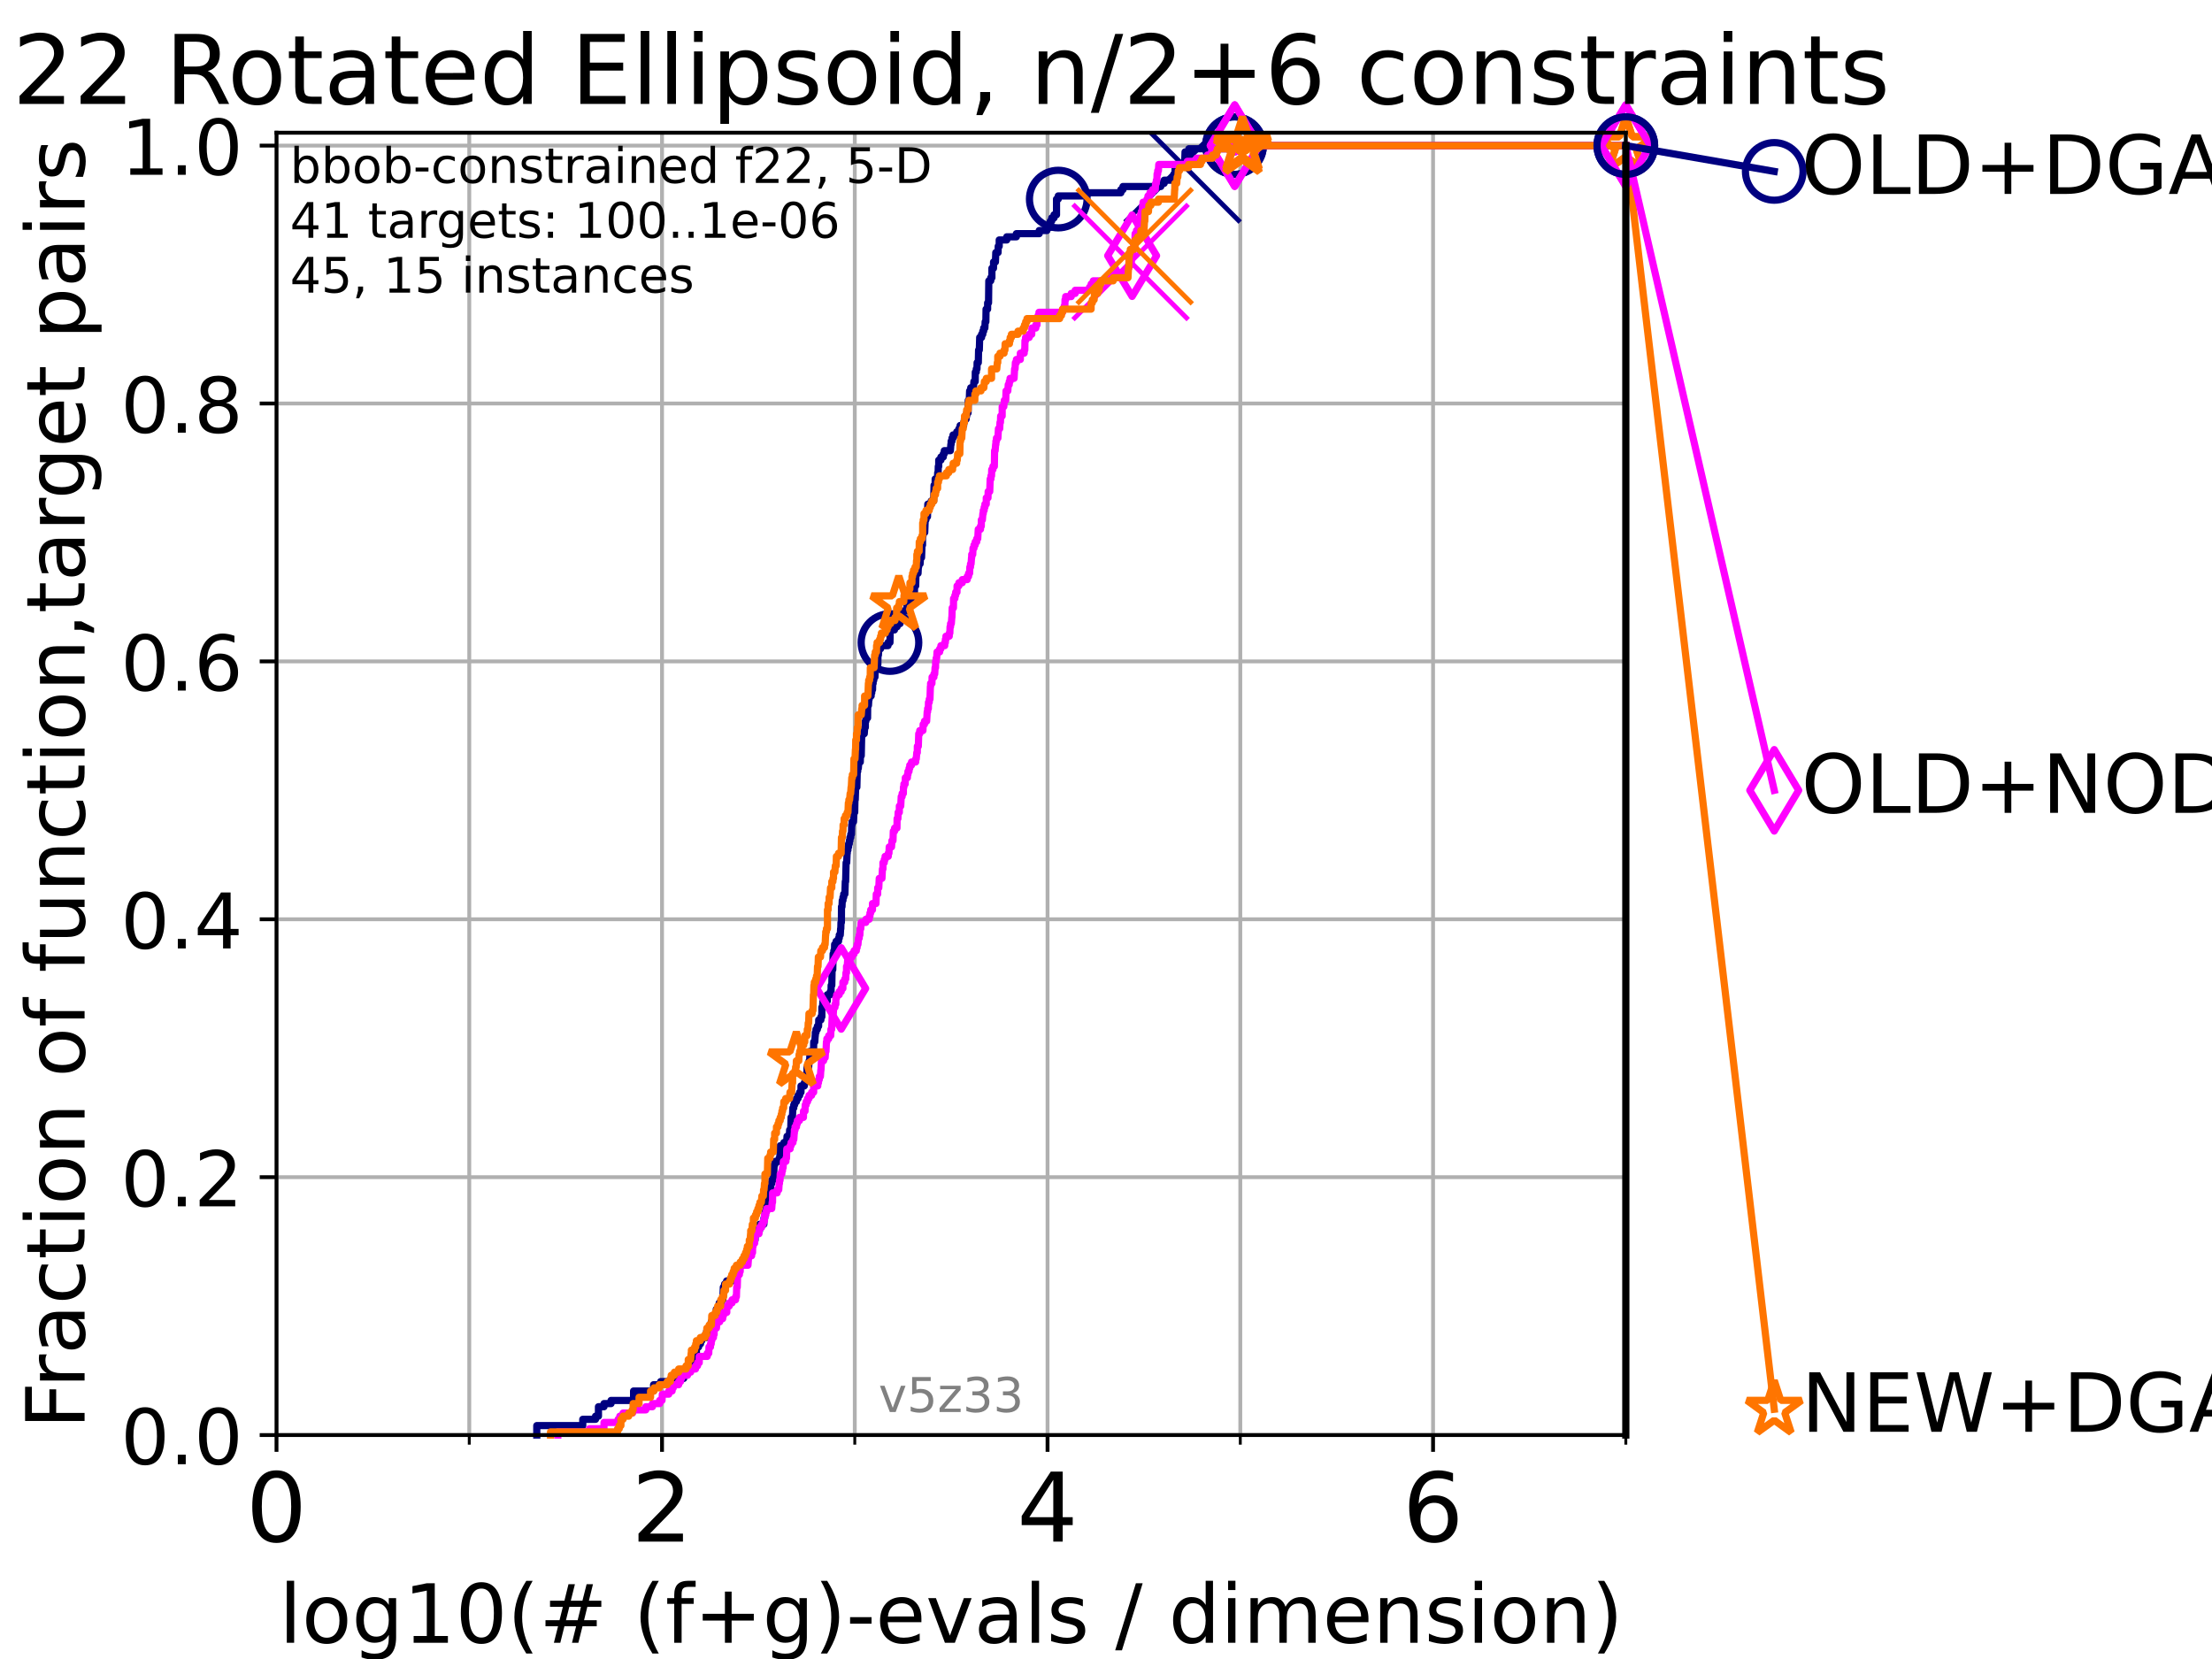 <?xml version="1.0" encoding="utf-8" standalone="no"?>
<!DOCTYPE svg PUBLIC "-//W3C//DTD SVG 1.1//EN"
  "http://www.w3.org/Graphics/SVG/1.1/DTD/svg11.dtd">
<!-- Created with matplotlib (https://matplotlib.org/) -->
<svg height="345.6pt" version="1.1" viewBox="0 0 460.8 345.6" width="460.8pt" xmlns="http://www.w3.org/2000/svg" xmlns:xlink="http://www.w3.org/1999/xlink">
 <defs>
  <style type="text/css">*{stroke-linecap:butt;stroke-linejoin:round;}</style>
 </defs>
 <g id="figure_1">
  <g id="patch_1">
   <path d="M 0 345.6 
L 460.8 345.6 
L 460.8 0 
L 0 0 
z
" style="fill:#ffffff;"/>
  </g>
  <g id="axes_1">
   <g id="patch_2">
    <path d="M 57.6 298.944 
L 338.688 298.944 
L 338.688 27.648 
L 57.6 27.648 
z
" style="fill:#ffffff;"/>
   </g>
   <g id="matplotlib.axis_1">
    <g id="xtick_1">
     <g id="line2d_1">
      <path clip-path="url(#p6eb9891c2c)" d="M 57.6 298.944 
L 57.6 27.648 
" style="fill:none;stroke:#b0b0b0;stroke-linecap:square;stroke-width:0.8;"/>
     </g>
     <g id="line2d_2">
      <defs>
       <path d="M 0 0 
L 0 3.5 
" id="ma9b4863912" style="stroke:#000000;stroke-width:0.8;"/>
      </defs>
      <g>
       <use style="stroke:#000000;stroke-width:0.8;" x="57.6" xlink:href="#ma9b4863912" y="298.944"/>
      </g>
     </g>
     <g id="text_1">
      <!-- 0 -->
      <g transform="translate(51.237 321.141)scale(0.2 -0.2)">
       <defs>
        <path d="M 31.781 66.406 
Q 24.172 66.406 20.328 58.906 
Q 16.5 51.422 16.5 36.375 
Q 16.5 21.391 20.328 13.891 
Q 24.172 6.391 31.781 6.391 
Q 39.453 6.391 43.281 13.891 
Q 47.125 21.391 47.125 36.375 
Q 47.125 51.422 43.281 58.906 
Q 39.453 66.406 31.781 66.406 
z
M 31.781 74.219 
Q 44.047 74.219 50.516 64.516 
Q 56.984 54.828 56.984 36.375 
Q 56.984 17.969 50.516 8.266 
Q 44.047 -1.422 31.781 -1.422 
Q 19.531 -1.422 13.062 8.266 
Q 6.594 17.969 6.594 36.375 
Q 6.594 54.828 13.062 64.516 
Q 19.531 74.219 31.781 74.219 
z
" id="DejaVuSans-48"/>
       </defs>
       <use xlink:href="#DejaVuSans-48"/>
      </g>
     </g>
    </g>
    <g id="xtick_2">
     <g id="line2d_3">
      <path clip-path="url(#p6eb9891c2c)" d="M 137.911 298.944 
L 137.911 27.648 
" style="fill:none;stroke:#b0b0b0;stroke-linecap:square;stroke-width:0.8;"/>
     </g>
     <g id="line2d_4">
      <g>
       <use style="stroke:#000000;stroke-width:0.8;" x="137.911" xlink:href="#ma9b4863912" y="298.944"/>
      </g>
     </g>
     <g id="text_2">
      <!-- 2 -->
      <g transform="translate(131.548 321.141)scale(0.2 -0.2)">
       <defs>
        <path d="M 19.188 8.297 
L 53.609 8.297 
L 53.609 0 
L 7.328 0 
L 7.328 8.297 
Q 12.938 14.109 22.625 23.891 
Q 32.328 33.688 34.812 36.531 
Q 39.547 41.844 41.422 45.531 
Q 43.312 49.219 43.312 52.781 
Q 43.312 58.594 39.234 62.25 
Q 35.156 65.922 28.609 65.922 
Q 23.969 65.922 18.812 64.312 
Q 13.672 62.703 7.812 59.422 
L 7.812 69.391 
Q 13.766 71.781 18.938 73 
Q 24.125 74.219 28.422 74.219 
Q 39.75 74.219 46.484 68.547 
Q 53.219 62.891 53.219 53.422 
Q 53.219 48.922 51.531 44.891 
Q 49.859 40.875 45.406 35.406 
Q 44.188 33.984 37.641 27.219 
Q 31.109 20.453 19.188 8.297 
z
" id="DejaVuSans-50"/>
       </defs>
       <use xlink:href="#DejaVuSans-50"/>
      </g>
     </g>
    </g>
    <g id="xtick_3">
     <g id="line2d_5">
      <path clip-path="url(#p6eb9891c2c)" d="M 218.222 298.944 
L 218.222 27.648 
" style="fill:none;stroke:#b0b0b0;stroke-linecap:square;stroke-width:0.8;"/>
     </g>
     <g id="line2d_6">
      <g>
       <use style="stroke:#000000;stroke-width:0.8;" x="218.222" xlink:href="#ma9b4863912" y="298.944"/>
      </g>
     </g>
     <g id="text_3">
      <!-- 4 -->
      <g transform="translate(211.859 321.141)scale(0.2 -0.2)">
       <defs>
        <path d="M 37.797 64.312 
L 12.891 25.391 
L 37.797 25.391 
z
M 35.203 72.906 
L 47.609 72.906 
L 47.609 25.391 
L 58.016 25.391 
L 58.016 17.188 
L 47.609 17.188 
L 47.609 0 
L 37.797 0 
L 37.797 17.188 
L 4.891 17.188 
L 4.891 26.703 
z
" id="DejaVuSans-52"/>
       </defs>
       <use xlink:href="#DejaVuSans-52"/>
      </g>
     </g>
    </g>
    <g id="xtick_4">
     <g id="line2d_7">
      <path clip-path="url(#p6eb9891c2c)" d="M 298.533 298.944 
L 298.533 27.648 
" style="fill:none;stroke:#b0b0b0;stroke-linecap:square;stroke-width:0.8;"/>
     </g>
     <g id="line2d_8">
      <g>
       <use style="stroke:#000000;stroke-width:0.8;" x="298.533" xlink:href="#ma9b4863912" y="298.944"/>
      </g>
     </g>
     <g id="text_4">
      <!-- 6 -->
      <g transform="translate(292.17 321.141)scale(0.2 -0.2)">
       <defs>
        <path d="M 33.016 40.375 
Q 26.375 40.375 22.484 35.828 
Q 18.609 31.297 18.609 23.391 
Q 18.609 15.531 22.484 10.953 
Q 26.375 6.391 33.016 6.391 
Q 39.656 6.391 43.531 10.953 
Q 47.406 15.531 47.406 23.391 
Q 47.406 31.297 43.531 35.828 
Q 39.656 40.375 33.016 40.375 
z
M 52.594 71.297 
L 52.594 62.312 
Q 48.875 64.062 45.094 64.984 
Q 41.312 65.922 37.594 65.922 
Q 27.828 65.922 22.672 59.328 
Q 17.531 52.734 16.797 39.406 
Q 19.672 43.656 24.016 45.922 
Q 28.375 48.188 33.594 48.188 
Q 44.578 48.188 50.953 41.516 
Q 57.328 34.859 57.328 23.391 
Q 57.328 12.156 50.688 5.359 
Q 44.047 -1.422 33.016 -1.422 
Q 20.359 -1.422 13.672 8.266 
Q 6.984 17.969 6.984 36.375 
Q 6.984 53.656 15.188 63.938 
Q 23.391 74.219 37.203 74.219 
Q 40.922 74.219 44.703 73.484 
Q 48.484 72.75 52.594 71.297 
z
" id="DejaVuSans-54"/>
       </defs>
       <use xlink:href="#DejaVuSans-54"/>
      </g>
     </g>
    </g>
    <g id="xtick_5">
     <g id="line2d_9">
      <path clip-path="url(#p6eb9891c2c)" d="M 97.755 298.944 
L 97.755 27.648 
" style="fill:none;stroke:#b0b0b0;stroke-linecap:square;stroke-width:0.8;"/>
     </g>
     <g id="line2d_10">
      <defs>
       <path d="M 0 0 
L 0 2 
" id="mcc658e080c" style="stroke:#000000;stroke-width:0.6;"/>
      </defs>
      <g>
       <use style="stroke:#000000;stroke-width:0.6;" x="97.755" xlink:href="#mcc658e080c" y="298.944"/>
      </g>
     </g>
    </g>
    <g id="xtick_6">
     <g id="line2d_11">
      <path clip-path="url(#p6eb9891c2c)" d="M 178.066 298.944 
L 178.066 27.648 
" style="fill:none;stroke:#b0b0b0;stroke-linecap:square;stroke-width:0.8;"/>
     </g>
     <g id="line2d_12">
      <g>
       <use style="stroke:#000000;stroke-width:0.6;" x="178.066" xlink:href="#mcc658e080c" y="298.944"/>
      </g>
     </g>
    </g>
    <g id="xtick_7">
     <g id="line2d_13">
      <path clip-path="url(#p6eb9891c2c)" d="M 258.377 298.944 
L 258.377 27.648 
" style="fill:none;stroke:#b0b0b0;stroke-linecap:square;stroke-width:0.8;"/>
     </g>
     <g id="line2d_14">
      <g>
       <use style="stroke:#000000;stroke-width:0.6;" x="258.377" xlink:href="#mcc658e080c" y="298.944"/>
      </g>
     </g>
    </g>
    <g id="xtick_8">
     <g id="line2d_15">
      <path clip-path="url(#p6eb9891c2c)" d="M 338.688 298.944 
L 338.688 27.648 
" style="fill:none;stroke:#b0b0b0;stroke-linecap:square;stroke-width:0.8;"/>
     </g>
     <g id="line2d_16">
      <g>
       <use style="stroke:#000000;stroke-width:0.6;" x="338.688" xlink:href="#mcc658e080c" y="298.944"/>
      </g>
     </g>
    </g>
    <g id="text_5">
     <!-- log10(# (f+g)-evals / dimension) -->
     <g transform="translate(58.145 342.218)scale(0.17 -0.17)">
      <defs>
       <path d="M 9.422 75.984 
L 18.406 75.984 
L 18.406 0 
L 9.422 0 
z
" id="DejaVuSans-108"/>
       <path d="M 30.609 48.391 
Q 23.391 48.391 19.188 42.75 
Q 14.984 37.109 14.984 27.297 
Q 14.984 17.484 19.156 11.844 
Q 23.344 6.203 30.609 6.203 
Q 37.797 6.203 41.984 11.859 
Q 46.188 17.531 46.188 27.297 
Q 46.188 37.016 41.984 42.703 
Q 37.797 48.391 30.609 48.391 
z
M 30.609 56 
Q 42.328 56 49.016 48.375 
Q 55.719 40.766 55.719 27.297 
Q 55.719 13.875 49.016 6.219 
Q 42.328 -1.422 30.609 -1.422 
Q 18.844 -1.422 12.172 6.219 
Q 5.516 13.875 5.516 27.297 
Q 5.516 40.766 12.172 48.375 
Q 18.844 56 30.609 56 
z
" id="DejaVuSans-111"/>
       <path d="M 45.406 27.984 
Q 45.406 37.75 41.375 43.109 
Q 37.359 48.484 30.078 48.484 
Q 22.859 48.484 18.828 43.109 
Q 14.797 37.75 14.797 27.984 
Q 14.797 18.266 18.828 12.891 
Q 22.859 7.516 30.078 7.516 
Q 37.359 7.516 41.375 12.891 
Q 45.406 18.266 45.406 27.984 
z
M 54.391 6.781 
Q 54.391 -7.172 48.188 -13.984 
Q 42 -20.797 29.203 -20.797 
Q 24.469 -20.797 20.266 -20.094 
Q 16.062 -19.391 12.109 -17.922 
L 12.109 -9.188 
Q 16.062 -11.328 19.922 -12.344 
Q 23.781 -13.375 27.781 -13.375 
Q 36.625 -13.375 41.016 -8.766 
Q 45.406 -4.156 45.406 5.172 
L 45.406 9.625 
Q 42.625 4.781 38.281 2.391 
Q 33.938 0 27.875 0 
Q 17.828 0 11.672 7.656 
Q 5.516 15.328 5.516 27.984 
Q 5.516 40.672 11.672 48.328 
Q 17.828 56 27.875 56 
Q 33.938 56 38.281 53.609 
Q 42.625 51.219 45.406 46.391 
L 45.406 54.688 
L 54.391 54.688 
z
" id="DejaVuSans-103"/>
       <path d="M 12.406 8.297 
L 28.516 8.297 
L 28.516 63.922 
L 10.984 60.406 
L 10.984 69.391 
L 28.422 72.906 
L 38.281 72.906 
L 38.281 8.297 
L 54.391 8.297 
L 54.391 0 
L 12.406 0 
z
" id="DejaVuSans-49"/>
       <path d="M 31 75.875 
Q 24.469 64.656 21.281 53.656 
Q 18.109 42.672 18.109 31.391 
Q 18.109 20.125 21.312 9.062 
Q 24.516 -2 31 -13.188 
L 23.188 -13.188 
Q 15.875 -1.703 12.234 9.375 
Q 8.594 20.453 8.594 31.391 
Q 8.594 42.281 12.203 53.312 
Q 15.828 64.359 23.188 75.875 
z
" id="DejaVuSans-40"/>
       <path d="M 51.125 44 
L 36.922 44 
L 32.812 27.688 
L 47.125 27.688 
z
M 43.797 71.781 
L 38.719 51.516 
L 52.984 51.516 
L 58.109 71.781 
L 65.922 71.781 
L 60.891 51.516 
L 76.125 51.516 
L 76.125 44 
L 58.984 44 
L 54.984 27.688 
L 70.516 27.688 
L 70.516 20.219 
L 53.078 20.219 
L 48 0 
L 40.188 0 
L 45.219 20.219 
L 30.906 20.219 
L 25.875 0 
L 18.016 0 
L 23.094 20.219 
L 7.719 20.219 
L 7.719 27.688 
L 24.906 27.688 
L 29 44 
L 13.281 44 
L 13.281 51.516 
L 30.906 51.516 
L 35.891 71.781 
z
" id="DejaVuSans-35"/>
       <path id="DejaVuSans-32"/>
       <path d="M 37.109 75.984 
L 37.109 68.5 
L 28.516 68.5 
Q 23.688 68.5 21.797 66.547 
Q 19.922 64.594 19.922 59.516 
L 19.922 54.688 
L 34.719 54.688 
L 34.719 47.703 
L 19.922 47.703 
L 19.922 0 
L 10.891 0 
L 10.891 47.703 
L 2.297 47.703 
L 2.297 54.688 
L 10.891 54.688 
L 10.891 58.5 
Q 10.891 67.625 15.141 71.797 
Q 19.391 75.984 28.609 75.984 
z
" id="DejaVuSans-102"/>
       <path d="M 46 62.703 
L 46 35.5 
L 73.188 35.5 
L 73.188 27.203 
L 46 27.203 
L 46 0 
L 37.797 0 
L 37.797 27.203 
L 10.594 27.203 
L 10.594 35.5 
L 37.797 35.5 
L 37.797 62.703 
z
" id="DejaVuSans-43"/>
       <path d="M 8.016 75.875 
L 15.828 75.875 
Q 23.141 64.359 26.781 53.312 
Q 30.422 42.281 30.422 31.391 
Q 30.422 20.453 26.781 9.375 
Q 23.141 -1.703 15.828 -13.188 
L 8.016 -13.188 
Q 14.5 -2 17.703 9.062 
Q 20.906 20.125 20.906 31.391 
Q 20.906 42.672 17.703 53.656 
Q 14.5 64.656 8.016 75.875 
z
" id="DejaVuSans-41"/>
       <path d="M 4.891 31.391 
L 31.203 31.391 
L 31.203 23.391 
L 4.891 23.391 
z
" id="DejaVuSans-45"/>
       <path d="M 56.203 29.594 
L 56.203 25.203 
L 14.891 25.203 
Q 15.484 15.922 20.484 11.062 
Q 25.484 6.203 34.422 6.203 
Q 39.594 6.203 44.453 7.469 
Q 49.312 8.734 54.109 11.281 
L 54.109 2.781 
Q 49.266 0.734 44.188 -0.344 
Q 39.109 -1.422 33.891 -1.422 
Q 20.797 -1.422 13.156 6.188 
Q 5.516 13.812 5.516 26.812 
Q 5.516 40.234 12.766 48.109 
Q 20.016 56 32.328 56 
Q 43.359 56 49.781 48.891 
Q 56.203 41.797 56.203 29.594 
z
M 47.219 32.234 
Q 47.125 39.594 43.094 43.984 
Q 39.062 48.391 32.422 48.391 
Q 24.906 48.391 20.391 44.141 
Q 15.875 39.891 15.188 32.172 
z
" id="DejaVuSans-101"/>
       <path d="M 2.984 54.688 
L 12.5 54.688 
L 29.594 8.797 
L 46.688 54.688 
L 56.203 54.688 
L 35.688 0 
L 23.484 0 
z
" id="DejaVuSans-118"/>
       <path d="M 34.281 27.484 
Q 23.391 27.484 19.188 25 
Q 14.984 22.516 14.984 16.5 
Q 14.984 11.719 18.141 8.906 
Q 21.297 6.109 26.703 6.109 
Q 34.188 6.109 38.703 11.406 
Q 43.219 16.703 43.219 25.484 
L 43.219 27.484 
z
M 52.203 31.203 
L 52.203 0 
L 43.219 0 
L 43.219 8.297 
Q 40.141 3.328 35.547 0.953 
Q 30.953 -1.422 24.312 -1.422 
Q 15.922 -1.422 10.953 3.297 
Q 6 8.016 6 15.922 
Q 6 25.141 12.172 29.828 
Q 18.359 34.516 30.609 34.516 
L 43.219 34.516 
L 43.219 35.406 
Q 43.219 41.609 39.141 45 
Q 35.062 48.391 27.688 48.391 
Q 23 48.391 18.547 47.266 
Q 14.109 46.141 10.016 43.891 
L 10.016 52.203 
Q 14.938 54.109 19.578 55.047 
Q 24.219 56 28.609 56 
Q 40.484 56 46.344 49.844 
Q 52.203 43.703 52.203 31.203 
z
" id="DejaVuSans-97"/>
       <path d="M 44.281 53.078 
L 44.281 44.578 
Q 40.484 46.531 36.375 47.5 
Q 32.281 48.484 27.875 48.484 
Q 21.188 48.484 17.844 46.438 
Q 14.5 44.391 14.5 40.281 
Q 14.5 37.156 16.891 35.375 
Q 19.281 33.594 26.516 31.984 
L 29.594 31.297 
Q 39.156 29.25 43.188 25.516 
Q 47.219 21.781 47.219 15.094 
Q 47.219 7.469 41.188 3.016 
Q 35.156 -1.422 24.609 -1.422 
Q 20.219 -1.422 15.453 -0.562 
Q 10.688 0.297 5.422 2 
L 5.422 11.281 
Q 10.406 8.688 15.234 7.391 
Q 20.062 6.109 24.812 6.109 
Q 31.156 6.109 34.562 8.281 
Q 37.984 10.453 37.984 14.406 
Q 37.984 18.062 35.516 20.016 
Q 33.062 21.969 24.703 23.781 
L 21.578 24.516 
Q 13.234 26.266 9.516 29.906 
Q 5.812 33.547 5.812 39.891 
Q 5.812 47.609 11.281 51.797 
Q 16.75 56 26.812 56 
Q 31.781 56 36.172 55.266 
Q 40.578 54.547 44.281 53.078 
z
" id="DejaVuSans-115"/>
       <path d="M 25.391 72.906 
L 33.688 72.906 
L 8.297 -9.281 
L 0 -9.281 
z
" id="DejaVuSans-47"/>
       <path d="M 45.406 46.391 
L 45.406 75.984 
L 54.391 75.984 
L 54.391 0 
L 45.406 0 
L 45.406 8.203 
Q 42.578 3.328 38.25 0.953 
Q 33.938 -1.422 27.875 -1.422 
Q 17.969 -1.422 11.734 6.484 
Q 5.516 14.406 5.516 27.297 
Q 5.516 40.188 11.734 48.094 
Q 17.969 56 27.875 56 
Q 33.938 56 38.25 53.625 
Q 42.578 51.266 45.406 46.391 
z
M 14.797 27.297 
Q 14.797 17.391 18.875 11.75 
Q 22.953 6.109 30.078 6.109 
Q 37.203 6.109 41.297 11.75 
Q 45.406 17.391 45.406 27.297 
Q 45.406 37.203 41.297 42.844 
Q 37.203 48.484 30.078 48.484 
Q 22.953 48.484 18.875 42.844 
Q 14.797 37.203 14.797 27.297 
z
" id="DejaVuSans-100"/>
       <path d="M 9.422 54.688 
L 18.406 54.688 
L 18.406 0 
L 9.422 0 
z
M 9.422 75.984 
L 18.406 75.984 
L 18.406 64.594 
L 9.422 64.594 
z
" id="DejaVuSans-105"/>
       <path d="M 52 44.188 
Q 55.375 50.25 60.062 53.125 
Q 64.75 56 71.094 56 
Q 79.641 56 84.281 50.016 
Q 88.922 44.047 88.922 33.016 
L 88.922 0 
L 79.891 0 
L 79.891 32.719 
Q 79.891 40.578 77.094 44.375 
Q 74.312 48.188 68.609 48.188 
Q 61.625 48.188 57.562 43.547 
Q 53.516 38.922 53.516 30.906 
L 53.516 0 
L 44.484 0 
L 44.484 32.719 
Q 44.484 40.625 41.703 44.406 
Q 38.922 48.188 33.109 48.188 
Q 26.219 48.188 22.156 43.531 
Q 18.109 38.875 18.109 30.906 
L 18.109 0 
L 9.078 0 
L 9.078 54.688 
L 18.109 54.688 
L 18.109 46.188 
Q 21.188 51.219 25.484 53.609 
Q 29.781 56 35.688 56 
Q 41.656 56 45.828 52.969 
Q 50 49.953 52 44.188 
z
" id="DejaVuSans-109"/>
       <path d="M 54.891 33.016 
L 54.891 0 
L 45.906 0 
L 45.906 32.719 
Q 45.906 40.484 42.875 44.328 
Q 39.844 48.188 33.797 48.188 
Q 26.516 48.188 22.312 43.547 
Q 18.109 38.922 18.109 30.906 
L 18.109 0 
L 9.078 0 
L 9.078 54.688 
L 18.109 54.688 
L 18.109 46.188 
Q 21.344 51.125 25.703 53.562 
Q 30.078 56 35.797 56 
Q 45.219 56 50.047 50.172 
Q 54.891 44.344 54.891 33.016 
z
" id="DejaVuSans-110"/>
      </defs>
      <use xlink:href="#DejaVuSans-108"/>
      <use x="27.783" xlink:href="#DejaVuSans-111"/>
      <use x="88.965" xlink:href="#DejaVuSans-103"/>
      <use x="152.441" xlink:href="#DejaVuSans-49"/>
      <use x="216.064" xlink:href="#DejaVuSans-48"/>
      <use x="279.688" xlink:href="#DejaVuSans-40"/>
      <use x="318.701" xlink:href="#DejaVuSans-35"/>
      <use x="402.49" xlink:href="#DejaVuSans-32"/>
      <use x="434.277" xlink:href="#DejaVuSans-40"/>
      <use x="473.291" xlink:href="#DejaVuSans-102"/>
      <use x="508.496" xlink:href="#DejaVuSans-43"/>
      <use x="592.285" xlink:href="#DejaVuSans-103"/>
      <use x="655.762" xlink:href="#DejaVuSans-41"/>
      <use x="694.775" xlink:href="#DejaVuSans-45"/>
      <use x="730.859" xlink:href="#DejaVuSans-101"/>
      <use x="792.383" xlink:href="#DejaVuSans-118"/>
      <use x="851.562" xlink:href="#DejaVuSans-97"/>
      <use x="912.842" xlink:href="#DejaVuSans-108"/>
      <use x="940.625" xlink:href="#DejaVuSans-115"/>
      <use x="992.725" xlink:href="#DejaVuSans-32"/>
      <use x="1024.512" xlink:href="#DejaVuSans-47"/>
      <use x="1058.203" xlink:href="#DejaVuSans-32"/>
      <use x="1089.99" xlink:href="#DejaVuSans-100"/>
      <use x="1153.467" xlink:href="#DejaVuSans-105"/>
      <use x="1181.25" xlink:href="#DejaVuSans-109"/>
      <use x="1278.662" xlink:href="#DejaVuSans-101"/>
      <use x="1340.186" xlink:href="#DejaVuSans-110"/>
      <use x="1403.564" xlink:href="#DejaVuSans-115"/>
      <use x="1455.664" xlink:href="#DejaVuSans-105"/>
      <use x="1483.447" xlink:href="#DejaVuSans-111"/>
      <use x="1544.629" xlink:href="#DejaVuSans-110"/>
      <use x="1608.008" xlink:href="#DejaVuSans-41"/>
     </g>
    </g>
   </g>
   <g id="matplotlib.axis_2">
    <g id="ytick_1">
     <g id="line2d_17">
      <path clip-path="url(#p6eb9891c2c)" d="M 57.6 298.944 
L 338.688 298.944 
" style="fill:none;stroke:#b0b0b0;stroke-linecap:square;stroke-width:0.8;"/>
     </g>
     <g id="line2d_18">
      <defs>
       <path d="M 0 0 
L -3.5 0 
" id="m3ee0dbefaf" style="stroke:#000000;stroke-width:0.8;"/>
      </defs>
      <g>
       <use style="stroke:#000000;stroke-width:0.8;" x="57.6" xlink:href="#m3ee0dbefaf" y="298.944"/>
      </g>
     </g>
     <g id="text_6">
      <!-- 0.0 -->
      <g transform="translate(25.155 305.023)scale(0.16 -0.16)">
       <defs>
        <path d="M 10.688 12.406 
L 21 12.406 
L 21 0 
L 10.688 0 
z
" id="DejaVuSans-46"/>
       </defs>
       <use xlink:href="#DejaVuSans-48"/>
       <use x="63.623" xlink:href="#DejaVuSans-46"/>
       <use x="95.41" xlink:href="#DejaVuSans-48"/>
      </g>
     </g>
    </g>
    <g id="ytick_2">
     <g id="line2d_19">
      <path clip-path="url(#p6eb9891c2c)" d="M 57.6 245.222 
L 338.688 245.222 
" style="fill:none;stroke:#b0b0b0;stroke-linecap:square;stroke-width:0.8;"/>
     </g>
     <g id="line2d_20">
      <g>
       <use style="stroke:#000000;stroke-width:0.8;" x="57.6" xlink:href="#m3ee0dbefaf" y="245.222"/>
      </g>
     </g>
     <g id="text_7">
      <!-- 0.2 -->
      <g transform="translate(25.155 251.301)scale(0.16 -0.16)">
       <use xlink:href="#DejaVuSans-48"/>
       <use x="63.623" xlink:href="#DejaVuSans-46"/>
       <use x="95.41" xlink:href="#DejaVuSans-50"/>
      </g>
     </g>
    </g>
    <g id="ytick_3">
     <g id="line2d_21">
      <path clip-path="url(#p6eb9891c2c)" d="M 57.6 191.5 
L 338.688 191.5 
" style="fill:none;stroke:#b0b0b0;stroke-linecap:square;stroke-width:0.8;"/>
     </g>
     <g id="line2d_22">
      <g>
       <use style="stroke:#000000;stroke-width:0.8;" x="57.6" xlink:href="#m3ee0dbefaf" y="191.5"/>
      </g>
     </g>
     <g id="text_8">
      <!-- 0.4 -->
      <g transform="translate(25.155 197.579)scale(0.16 -0.16)">
       <use xlink:href="#DejaVuSans-48"/>
       <use x="63.623" xlink:href="#DejaVuSans-46"/>
       <use x="95.41" xlink:href="#DejaVuSans-52"/>
      </g>
     </g>
    </g>
    <g id="ytick_4">
     <g id="line2d_23">
      <path clip-path="url(#p6eb9891c2c)" d="M 57.6 137.778 
L 338.688 137.778 
" style="fill:none;stroke:#b0b0b0;stroke-linecap:square;stroke-width:0.8;"/>
     </g>
     <g id="line2d_24">
      <g>
       <use style="stroke:#000000;stroke-width:0.8;" x="57.6" xlink:href="#m3ee0dbefaf" y="137.778"/>
      </g>
     </g>
     <g id="text_9">
      <!-- 0.6 -->
      <g transform="translate(25.155 143.857)scale(0.16 -0.16)">
       <use xlink:href="#DejaVuSans-48"/>
       <use x="63.623" xlink:href="#DejaVuSans-46"/>
       <use x="95.41" xlink:href="#DejaVuSans-54"/>
      </g>
     </g>
    </g>
    <g id="ytick_5">
     <g id="line2d_25">
      <path clip-path="url(#p6eb9891c2c)" d="M 57.6 84.056 
L 338.688 84.056 
" style="fill:none;stroke:#b0b0b0;stroke-linecap:square;stroke-width:0.8;"/>
     </g>
     <g id="line2d_26">
      <g>
       <use style="stroke:#000000;stroke-width:0.8;" x="57.6" xlink:href="#m3ee0dbefaf" y="84.056"/>
      </g>
     </g>
     <g id="text_10">
      <!-- 0.8 -->
      <g transform="translate(25.155 90.135)scale(0.16 -0.16)">
       <defs>
        <path d="M 31.781 34.625 
Q 24.75 34.625 20.719 30.859 
Q 16.703 27.094 16.703 20.516 
Q 16.703 13.922 20.719 10.156 
Q 24.75 6.391 31.781 6.391 
Q 38.812 6.391 42.859 10.172 
Q 46.922 13.969 46.922 20.516 
Q 46.922 27.094 42.891 30.859 
Q 38.875 34.625 31.781 34.625 
z
M 21.922 38.812 
Q 15.578 40.375 12.031 44.719 
Q 8.5 49.078 8.5 55.328 
Q 8.5 64.062 14.719 69.141 
Q 20.953 74.219 31.781 74.219 
Q 42.672 74.219 48.875 69.141 
Q 55.078 64.062 55.078 55.328 
Q 55.078 49.078 51.531 44.719 
Q 48 40.375 41.703 38.812 
Q 48.828 37.156 52.797 32.312 
Q 56.781 27.484 56.781 20.516 
Q 56.781 9.906 50.312 4.234 
Q 43.844 -1.422 31.781 -1.422 
Q 19.734 -1.422 13.25 4.234 
Q 6.781 9.906 6.781 20.516 
Q 6.781 27.484 10.781 32.312 
Q 14.797 37.156 21.922 38.812 
z
M 18.312 54.391 
Q 18.312 48.734 21.844 45.562 
Q 25.391 42.391 31.781 42.391 
Q 38.141 42.391 41.719 45.562 
Q 45.312 48.734 45.312 54.391 
Q 45.312 60.062 41.719 63.234 
Q 38.141 66.406 31.781 66.406 
Q 25.391 66.406 21.844 63.234 
Q 18.312 60.062 18.312 54.391 
z
" id="DejaVuSans-56"/>
       </defs>
       <use xlink:href="#DejaVuSans-48"/>
       <use x="63.623" xlink:href="#DejaVuSans-46"/>
       <use x="95.41" xlink:href="#DejaVuSans-56"/>
      </g>
     </g>
    </g>
    <g id="ytick_6">
     <g id="line2d_27">
      <path clip-path="url(#p6eb9891c2c)" d="M 57.6 30.334 
L 338.688 30.334 
" style="fill:none;stroke:#b0b0b0;stroke-linecap:square;stroke-width:0.8;"/>
     </g>
     <g id="line2d_28">
      <g>
       <use style="stroke:#000000;stroke-width:0.8;" x="57.6" xlink:href="#m3ee0dbefaf" y="30.334"/>
      </g>
     </g>
     <g id="text_11">
      <!-- 1.0 -->
      <g transform="translate(25.155 36.413)scale(0.16 -0.16)">
       <use xlink:href="#DejaVuSans-49"/>
       <use x="63.623" xlink:href="#DejaVuSans-46"/>
       <use x="95.41" xlink:href="#DejaVuSans-48"/>
      </g>
     </g>
    </g>
    <g id="text_12">
     <!-- Fraction of function,target pairs -->
     <g transform="translate(17.62 297.681)rotate(-90)scale(0.17 -0.17)">
      <defs>
       <path d="M 9.812 72.906 
L 51.703 72.906 
L 51.703 64.594 
L 19.672 64.594 
L 19.672 43.109 
L 48.578 43.109 
L 48.578 34.812 
L 19.672 34.812 
L 19.672 0 
L 9.812 0 
z
" id="DejaVuSans-70"/>
       <path d="M 41.109 46.297 
Q 39.594 47.172 37.812 47.578 
Q 36.031 48 33.891 48 
Q 26.266 48 22.188 43.047 
Q 18.109 38.094 18.109 28.812 
L 18.109 0 
L 9.078 0 
L 9.078 54.688 
L 18.109 54.688 
L 18.109 46.188 
Q 20.953 51.172 25.484 53.578 
Q 30.031 56 36.531 56 
Q 37.453 56 38.578 55.875 
Q 39.703 55.766 41.062 55.516 
z
" id="DejaVuSans-114"/>
       <path d="M 48.781 52.594 
L 48.781 44.188 
Q 44.969 46.297 41.141 47.344 
Q 37.312 48.391 33.406 48.391 
Q 24.656 48.391 19.812 42.844 
Q 14.984 37.312 14.984 27.297 
Q 14.984 17.281 19.812 11.734 
Q 24.656 6.203 33.406 6.203 
Q 37.312 6.203 41.141 7.25 
Q 44.969 8.297 48.781 10.406 
L 48.781 2.094 
Q 45.016 0.344 40.984 -0.531 
Q 36.969 -1.422 32.422 -1.422 
Q 20.062 -1.422 12.781 6.344 
Q 5.516 14.109 5.516 27.297 
Q 5.516 40.672 12.859 48.328 
Q 20.219 56 33.016 56 
Q 37.156 56 41.109 55.141 
Q 45.062 54.297 48.781 52.594 
z
" id="DejaVuSans-99"/>
       <path d="M 18.312 70.219 
L 18.312 54.688 
L 36.812 54.688 
L 36.812 47.703 
L 18.312 47.703 
L 18.312 18.016 
Q 18.312 11.328 20.141 9.422 
Q 21.969 7.516 27.594 7.516 
L 36.812 7.516 
L 36.812 0 
L 27.594 0 
Q 17.188 0 13.234 3.875 
Q 9.281 7.766 9.281 18.016 
L 9.281 47.703 
L 2.688 47.703 
L 2.688 54.688 
L 9.281 54.688 
L 9.281 70.219 
z
" id="DejaVuSans-116"/>
       <path d="M 8.5 21.578 
L 8.5 54.688 
L 17.484 54.688 
L 17.484 21.922 
Q 17.484 14.156 20.5 10.266 
Q 23.531 6.391 29.594 6.391 
Q 36.859 6.391 41.078 11.031 
Q 45.312 15.672 45.312 23.688 
L 45.312 54.688 
L 54.297 54.688 
L 54.297 0 
L 45.312 0 
L 45.312 8.406 
Q 42.047 3.422 37.719 1 
Q 33.406 -1.422 27.688 -1.422 
Q 18.266 -1.422 13.375 4.438 
Q 8.5 10.297 8.5 21.578 
z
M 31.109 56 
z
" id="DejaVuSans-117"/>
       <path d="M 11.719 12.406 
L 22.016 12.406 
L 22.016 4 
L 14.016 -11.625 
L 7.719 -11.625 
L 11.719 4 
z
" id="DejaVuSans-44"/>
       <path d="M 18.109 8.203 
L 18.109 -20.797 
L 9.078 -20.797 
L 9.078 54.688 
L 18.109 54.688 
L 18.109 46.391 
Q 20.953 51.266 25.266 53.625 
Q 29.594 56 35.594 56 
Q 45.562 56 51.781 48.094 
Q 58.016 40.188 58.016 27.297 
Q 58.016 14.406 51.781 6.484 
Q 45.562 -1.422 35.594 -1.422 
Q 29.594 -1.422 25.266 0.953 
Q 20.953 3.328 18.109 8.203 
z
M 48.688 27.297 
Q 48.688 37.203 44.609 42.844 
Q 40.531 48.484 33.406 48.484 
Q 26.266 48.484 22.188 42.844 
Q 18.109 37.203 18.109 27.297 
Q 18.109 17.391 22.188 11.75 
Q 26.266 6.109 33.406 6.109 
Q 40.531 6.109 44.609 11.75 
Q 48.688 17.391 48.688 27.297 
z
" id="DejaVuSans-112"/>
      </defs>
      <use xlink:href="#DejaVuSans-70"/>
      <use x="50.27" xlink:href="#DejaVuSans-114"/>
      <use x="91.383" xlink:href="#DejaVuSans-97"/>
      <use x="152.662" xlink:href="#DejaVuSans-99"/>
      <use x="207.643" xlink:href="#DejaVuSans-116"/>
      <use x="246.852" xlink:href="#DejaVuSans-105"/>
      <use x="274.635" xlink:href="#DejaVuSans-111"/>
      <use x="335.816" xlink:href="#DejaVuSans-110"/>
      <use x="399.195" xlink:href="#DejaVuSans-32"/>
      <use x="430.982" xlink:href="#DejaVuSans-111"/>
      <use x="492.164" xlink:href="#DejaVuSans-102"/>
      <use x="527.369" xlink:href="#DejaVuSans-32"/>
      <use x="559.156" xlink:href="#DejaVuSans-102"/>
      <use x="594.361" xlink:href="#DejaVuSans-117"/>
      <use x="657.74" xlink:href="#DejaVuSans-110"/>
      <use x="721.119" xlink:href="#DejaVuSans-99"/>
      <use x="776.1" xlink:href="#DejaVuSans-116"/>
      <use x="815.309" xlink:href="#DejaVuSans-105"/>
      <use x="843.092" xlink:href="#DejaVuSans-111"/>
      <use x="904.273" xlink:href="#DejaVuSans-110"/>
      <use x="967.652" xlink:href="#DejaVuSans-44"/>
      <use x="999.439" xlink:href="#DejaVuSans-116"/>
      <use x="1038.648" xlink:href="#DejaVuSans-97"/>
      <use x="1099.928" xlink:href="#DejaVuSans-114"/>
      <use x="1139.291" xlink:href="#DejaVuSans-103"/>
      <use x="1202.768" xlink:href="#DejaVuSans-101"/>
      <use x="1264.291" xlink:href="#DejaVuSans-116"/>
      <use x="1303.5" xlink:href="#DejaVuSans-32"/>
      <use x="1335.287" xlink:href="#DejaVuSans-112"/>
      <use x="1398.764" xlink:href="#DejaVuSans-97"/>
      <use x="1460.043" xlink:href="#DejaVuSans-105"/>
      <use x="1487.826" xlink:href="#DejaVuSans-114"/>
      <use x="1528.939" xlink:href="#DejaVuSans-115"/>
     </g>
    </g>
   </g>
   <g id="line2d_29">
    <defs>
     <path d="M 0 1.5 
C 0.398 1.5 0.779 1.342 1.061 1.061 
C 1.342 0.779 1.5 0.398 1.5 0 
C 1.5 -0.398 1.342 -0.779 1.061 -1.061 
C 0.779 -1.342 0.398 -1.5 0 -1.5 
C -0.398 -1.5 -0.779 -1.342 -1.061 -1.061 
C -1.342 -0.779 -1.5 -0.398 -1.5 0 
C -1.5 0.398 -1.342 0.779 -1.061 1.061 
C -0.779 1.342 -0.398 1.5 0 1.5 
z
" id="md6df5d5e45" style="stroke:#000080;"/>
    </defs>
    <g>
     <use style="fill:#000080;stroke:#000080;" x="257.174" xlink:href="#md6df5d5e45" y="30.334"/>
     <use style="fill:#000080;stroke:#000080;" x="257.174" xlink:href="#md6df5d5e45" y="30.334"/>
    </g>
   </g>
   <g id="line2d_30">
    <path d="M 111.82 298.944 
L 111.82 296.979 
L 121.4 296.979 
L 121.4 295.668 
L 124.063 295.668 
L 124.063 295.013 
L 124.669 295.013 
L 124.669 293.048 
L 125.823 293.048 
L 125.823 292.393 
L 127.294 292.393 
L 127.294 291.737 
L 131.987 291.737 
L 131.987 289.772 
L 136.151 289.772 
L 136.151 288.462 
L 137.63 288.462 
L 137.63 287.807 
L 141.264 287.807 
L 141.264 287.151 
L 142.433 287.151 
L 142.433 286.496 
L 142.805 286.496 
L 142.805 285.841 
L 143.067 285.841 
L 143.067 285.186 
L 143.528 285.186 
L 143.528 284.531 
L 143.928 284.531 
L 143.928 283.876 
L 144.221 283.876 
L 144.221 283.22 
L 144.367 283.22 
L 144.367 282.565 
L 144.701 282.565 
L 144.701 281.91 
L 145.075 281.91 
L 145.075 280.6 
L 145.531 280.6 
L 145.531 279.945 
L 145.932 279.945 
L 145.932 279.29 
L 146.194 279.29 
L 146.194 278.634 
L 147.165 278.634 
L 147.206 277.324 
L 147.57 277.324 
L 147.57 276.669 
L 148.123 276.669 
L 148.161 275.359 
L 148.957 275.359 
L 148.994 274.048 
L 149.214 274.048 
L 149.214 272.738 
L 149.824 272.738 
L 149.824 271.428 
L 150.241 271.428 
L 150.241 270.773 
L 150.582 270.773 
L 150.683 268.152 
L 150.949 268.152 
L 150.949 267.497 
L 151.373 267.497 
L 151.373 266.842 
L 152.527 266.842 
L 152.527 266.187 
L 153.003 266.187 
L 153.032 264.876 
L 153.265 264.876 
L 153.265 264.221 
L 153.778 264.221 
L 153.778 263.566 
L 154.521 263.566 
L 154.521 262.911 
L 155.025 262.911 
L 155.025 262.256 
L 155.463 262.256 
L 155.463 261.601 
L 155.691 261.601 
L 155.792 260.29 
L 156.089 260.29 
L 156.163 258.98 
L 156.358 258.98 
L 156.358 258.325 
L 157.301 258.325 
L 157.347 256.36 
L 158.217 256.36 
L 158.217 255.049 
L 159.129 255.049 
L 159.15 253.739 
L 159.314 253.739 
L 159.375 252.429 
L 159.578 252.429 
L 159.618 251.118 
L 159.858 251.118 
L 159.858 250.463 
L 159.976 250.463 
L 160.035 249.153 
L 160.249 249.153 
L 160.249 248.498 
L 160.404 248.498 
L 160.404 247.843 
L 160.557 247.843 
L 160.595 246.532 
L 160.784 246.532 
L 160.784 245.877 
L 161.008 245.877 
L 161.119 244.567 
L 161.174 244.567 
L 161.284 242.601 
L 161.429 242.601 
L 161.429 241.946 
L 162.295 241.946 
L 162.295 241.291 
L 162.449 241.291 
L 162.534 238.671 
L 163.299 238.671 
L 163.299 238.015 
L 163.86 238.015 
L 163.954 236.705 
L 164.433 236.705 
L 164.494 235.395 
L 164.72 235.395 
L 164.795 232.774 
L 165.076 232.774 
L 165.164 230.809 
L 165.353 230.809 
L 165.353 230.154 
L 165.54 230.154 
L 165.54 229.499 
L 165.908 229.499 
L 165.908 228.843 
L 166.241 228.843 
L 166.241 228.188 
L 166.582 228.188 
L 166.582 227.533 
L 166.862 227.533 
L 166.862 226.223 
L 167.551 226.223 
L 167.551 225.568 
L 167.779 225.568 
L 167.83 224.257 
L 168.004 224.257 
L 168.004 223.602 
L 168.116 223.602 
L 168.116 222.292 
L 168.458 222.292 
L 168.555 220.982 
L 168.675 220.982 
L 168.734 219.016 
L 169.48 219.016 
L 169.515 217.051 
L 169.73 217.051 
L 169.819 215.74 
L 169.842 215.74 
L 169.842 215.085 
L 169.987 215.085 
L 169.987 214.43 
L 170.272 214.43 
L 170.272 213.775 
L 170.532 213.775 
L 170.554 212.465 
L 171.009 212.465 
L 171.009 211.81 
L 171.207 211.81 
L 171.207 209.844 
L 171.351 209.844 
L 171.433 208.534 
L 172.337 208.534 
L 172.337 207.224 
L 172.965 207.224 
L 172.965 206.568 
L 173.124 206.568 
L 173.142 205.258 
L 173.28 205.258 
L 173.344 201.982 
L 173.481 201.982 
L 173.554 198.707 
L 173.706 198.707 
L 173.706 198.052 
L 173.84 198.052 
L 173.867 196.741 
L 174.175 196.741 
L 174.175 196.086 
L 174.682 196.086 
L 174.682 195.431 
L 174.834 195.431 
L 174.834 194.776 
L 175.042 194.776 
L 175.117 193.465 
L 175.158 193.465 
L 175.191 192.155 
L 175.281 192.155 
L 175.298 188.879 
L 175.404 188.879 
L 175.46 187.569 
L 175.606 187.569 
L 175.606 186.914 
L 175.758 186.914 
L 175.758 186.259 
L 176.003 186.259 
L 176.089 183.638 
L 176.159 183.638 
L 176.26 179.707 
L 176.383 179.707 
L 176.468 177.742 
L 176.506 177.742 
L 176.506 177.087 
L 176.642 177.087 
L 176.642 176.432 
L 176.778 176.432 
L 176.778 175.777 
L 176.928 175.777 
L 176.928 175.121 
L 177.054 175.121 
L 177.054 174.466 
L 177.223 174.466 
L 177.223 173.811 
L 177.369 173.811 
L 177.427 171.846 
L 177.499 171.846 
L 177.499 171.191 
L 177.799 171.191 
L 177.891 169.225 
L 178.052 169.225 
L 178.101 166.604 
L 178.164 166.604 
L 178.254 163.984 
L 178.5 163.984 
L 178.582 160.708 
L 178.676 160.708 
L 178.676 160.053 
L 178.804 160.053 
L 178.911 158.743 
L 179.214 158.743 
L 179.24 157.432 
L 179.415 157.432 
L 179.499 153.502 
L 179.55 153.502 
L 179.55 152.846 
L 180.043 152.846 
L 180.136 151.536 
L 180.265 151.536 
L 180.265 150.226 
L 180.382 150.226 
L 180.382 149.571 
L 180.727 149.571 
L 180.757 146.95 
L 180.917 146.95 
L 180.994 145.64 
L 181.076 145.64 
L 181.076 144.985 
L 181.477 144.985 
L 181.477 144.33 
L 181.603 144.33 
L 181.603 143.674 
L 181.767 143.674 
L 181.79 142.364 
L 181.891 142.364 
L 181.891 141.709 
L 182.025 141.709 
L 182.025 141.054 
L 182.267 141.054 
L 182.328 139.088 
L 182.458 139.088 
L 182.458 138.433 
L 182.871 138.433 
L 182.897 136.468 
L 182.992 136.468 
L 183.055 135.157 
L 183.439 135.157 
L 183.439 134.502 
L 184.983 134.502 
L 184.983 133.847 
L 185.396 133.847 
L 185.442 131.227 
L 186.332 131.227 
L 186.332 130.571 
L 186.875 130.571 
L 186.875 129.916 
L 187.492 129.916 
L 187.544 128.606 
L 187.605 128.606 
L 187.605 127.951 
L 187.857 127.951 
L 187.857 127.296 
L 188.926 127.296 
L 188.934 125.985 
L 189.362 125.985 
L 189.362 125.33 
L 189.809 125.33 
L 189.809 124.02 
L 189.947 124.02 
L 189.947 123.365 
L 190.5 123.365 
L 190.513 122.055 
L 190.754 122.055 
L 190.815 119.434 
L 191.246 119.434 
L 191.308 118.124 
L 191.364 118.124 
L 191.364 117.469 
L 191.67 117.469 
L 191.756 116.158 
L 191.977 116.158 
L 192.068 113.538 
L 192.18 113.538 
L 192.18 111.572 
L 192.292 111.572 
L 192.292 110.917 
L 192.637 110.917 
L 192.74 108.296 
L 192.892 108.296 
L 192.892 107.641 
L 193.211 107.641 
L 193.279 105.021 
L 193.979 105.021 
L 193.979 104.366 
L 194.503 104.366 
L 194.579 101.09 
L 194.813 101.09 
L 194.815 99.78 
L 195.292 99.78 
L 195.341 98.469 
L 195.427 98.469 
L 195.463 97.159 
L 195.555 97.159 
L 195.555 95.849 
L 196.012 95.849 
L 196.012 95.194 
L 196.509 95.194 
L 196.509 94.538 
L 196.711 94.538 
L 196.711 93.883 
L 197.981 93.883 
L 198.081 92.573 
L 198.134 92.573 
L 198.134 91.918 
L 198.314 91.918 
L 198.314 91.263 
L 198.533 91.263 
L 198.533 90.608 
L 199.307 90.608 
L 199.307 89.952 
L 199.759 89.952 
L 199.759 89.297 
L 200.007 89.297 
L 200.007 88.642 
L 200.75 88.642 
L 200.75 87.987 
L 200.892 87.987 
L 200.892 87.332 
L 201.259 87.332 
L 201.259 86.677 
L 201.377 86.677 
L 201.377 86.022 
L 201.67 86.022 
L 201.707 83.401 
L 201.918 83.401 
L 201.988 81.435 
L 202.22 81.435 
L 202.22 80.78 
L 202.792 80.78 
L 202.878 79.47 
L 203.153 79.47 
L 203.173 77.505 
L 203.378 77.505 
L 203.378 76.849 
L 203.523 76.849 
L 203.549 75.539 
L 203.801 75.539 
L 203.858 72.919 
L 204.01 72.919 
L 204.087 70.298 
L 204.478 70.298 
L 204.478 69.643 
L 204.731 69.643 
L 204.731 68.988 
L 204.915 68.988 
L 204.915 68.333 
L 205.166 68.333 
L 205.227 67.022 
L 205.375 67.022 
L 205.415 64.402 
L 205.739 64.402 
L 205.739 63.091 
L 205.93 63.091 
L 205.987 58.505 
L 206.389 58.505 
L 206.389 57.85 
L 206.633 57.85 
L 206.633 55.885 
L 206.963 55.885 
L 206.973 54.575 
L 207.368 54.575 
L 207.442 52.609 
L 207.917 52.609 
L 207.946 51.299 
L 208.154 51.299 
L 208.154 49.988 
L 209.727 49.988 
L 209.727 49.333 
L 211.726 49.333 
L 211.726 48.678 
L 216.487 48.678 
L 216.487 48.023 
L 218.097 48.023 
L 218.097 47.368 
L 218.798 47.368 
L 218.798 46.058 
L 219.09 46.058 
L 219.09 45.402 
L 219.569 45.402 
L 219.569 44.747 
L 220.092 44.747 
L 220.092 41.472 
L 220.454 41.472 
L 220.454 40.816 
L 226.422 40.816 
L 226.422 40.161 
L 233.494 40.161 
L 233.494 39.506 
L 233.932 39.506 
L 233.932 38.851 
L 241.815 38.851 
L 241.815 38.196 
L 242.518 38.196 
L 242.518 37.541 
L 244.568 37.541 
L 244.568 36.23 
L 244.79 36.23 
L 244.79 34.265 
L 246.774 34.265 
L 246.868 31.644 
L 247.661 31.644 
L 247.661 30.989 
L 257.174 30.989 
L 257.174 30.334 
L 338.688 30.334 
L 338.688 30.334 
" style="fill:none;stroke:#000080;stroke-linecap:square;stroke-width:1.5;"/>
   </g>
   <g id="line2d_31">
    <defs>
     <path d="M 0 6 
C 1.591 6 3.117 5.368 4.243 4.243 
C 5.368 3.117 6 1.591 6 0 
C 6 -1.591 5.368 -3.117 4.243 -4.243 
C 3.117 -5.368 1.591 -6 0 -6 
C -1.591 -6 -3.117 -5.368 -4.243 -4.243 
C -5.368 -3.117 -6 -1.591 -6 0 
C -6 1.591 -5.368 3.117 -4.243 4.243 
C -3.117 5.368 -1.591 6 0 6 
z
" id="m6fb9046550" style="stroke:#000080;stroke-width:1.5;"/>
    </defs>
    <g>
     <use style="fill-opacity:0;stroke:#000080;stroke-width:1.5;" x="185.396" xlink:href="#m6fb9046550" y="133.847"/>
     <use style="fill-opacity:0;stroke:#000080;stroke-width:1.5;" x="220.454" xlink:href="#m6fb9046550" y="41.472"/>
     <use style="fill-opacity:0;stroke:#000080;stroke-width:1.5;" x="257.174" xlink:href="#m6fb9046550" y="30.334"/>
     <use style="fill-opacity:0;stroke:#000080;stroke-width:1.5;" x="257.174" xlink:href="#m6fb9046550" y="30.334"/>
     <use style="fill-opacity:0;stroke:#000080;stroke-width:1.5;" x="338.688" xlink:href="#m6fb9046550" y="30.334"/>
    </g>
   </g>
   <g id="line2d_32">
    <path style="fill:none;stroke:#000080;stroke-linecap:square;stroke-width:1.5;"/>
    <g/>
   </g>
   <g id="line2d_33">
    <path clip-path="url(#p6eb9891c2c)" d="M 246.347 34.265 
" style="fill:none;stroke:#000080;stroke-linecap:square;stroke-width:1.5;"/>
    <defs>
     <path d="M -12 12 
L 12 -12 
M -12 -12 
L 12 12 
" id="m62d0aac071" style="stroke:#000080;"/>
    </defs>
    <g clip-path="url(#p6eb9891c2c)">
     <use style="fill:#000080;stroke:#000080;" x="246.347" xlink:href="#m62d0aac071" y="34.265"/>
    </g>
   </g>
   <g id="line2d_34">
    <defs>
     <path d="M 0 1.5 
C 0.398 1.5 0.779 1.342 1.061 1.061 
C 1.342 0.779 1.5 0.398 1.5 0 
C 1.5 -0.398 1.342 -0.779 1.061 -1.061 
C 0.779 -1.342 0.398 -1.5 0 -1.5 
C -0.398 -1.5 -0.779 -1.342 -1.061 -1.061 
C -1.342 -0.779 -1.5 -0.398 -1.5 0 
C -1.5 0.398 -1.342 0.779 -1.061 1.061 
C -0.779 1.342 -0.398 1.5 0 1.5 
z
" id="mb073e82601" style="stroke:#ff00ff;"/>
    </defs>
    <g>
     <use style="fill:#ff00ff;stroke:#ff00ff;" x="257.215" xlink:href="#mb073e82601" y="30.334"/>
     <use style="fill:#ff00ff;stroke:#ff00ff;" x="257.215" xlink:href="#mb073e82601" y="30.334"/>
    </g>
   </g>
   <g id="line2d_35">
    <path d="M 116.203 298.944 
L 116.203 298.289 
L 122.782 298.289 
L 122.782 297.634 
L 125.823 297.634 
L 125.823 296.323 
L 128.768 296.323 
L 128.768 295.668 
L 129.118 295.668 
L 129.118 295.013 
L 129.798 295.013 
L 129.798 294.358 
L 131.79 294.358 
L 131.79 293.703 
L 134.535 293.703 
L 134.535 293.048 
L 135.918 293.048 
L 135.918 292.393 
L 137.416 292.393 
L 137.416 291.737 
L 137.911 291.737 
L 137.98 290.427 
L 139.317 290.427 
L 139.317 289.772 
L 140.011 289.772 
L 140.011 289.117 
L 140.257 289.117 
L 140.257 288.462 
L 141.379 288.462 
L 141.379 287.807 
L 141.774 287.807 
L 141.774 287.151 
L 141.997 287.151 
L 141.997 286.496 
L 143.222 286.496 
L 143.222 285.841 
L 143.878 285.841 
L 143.878 285.186 
L 144.889 285.186 
L 144.889 284.531 
L 145.304 284.531 
L 145.304 283.876 
L 145.666 283.876 
L 145.666 282.565 
L 147.328 282.565 
L 147.328 281.91 
L 147.65 281.91 
L 147.69 280.6 
L 148.006 280.6 
L 148.006 279.945 
L 148.161 279.945 
L 148.161 279.29 
L 148.277 279.29 
L 148.277 278.634 
L 148.62 278.634 
L 148.62 277.979 
L 148.771 277.979 
L 148.771 276.669 
L 149.251 276.669 
L 149.359 275.359 
L 149.929 275.359 
L 149.929 274.704 
L 150.548 274.704 
L 150.548 274.048 
L 150.716 274.048 
L 150.716 273.393 
L 151.405 273.393 
L 151.405 272.083 
L 151.913 272.083 
L 151.913 271.428 
L 152.497 271.428 
L 152.497 270.773 
L 153.236 270.773 
L 153.236 270.118 
L 153.409 270.118 
L 153.467 268.152 
L 153.581 268.152 
L 153.666 265.532 
L 154.029 265.532 
L 154.029 264.876 
L 154.195 264.876 
L 154.222 263.566 
L 155.817 263.566 
L 155.916 262.256 
L 155.941 262.256 
L 155.941 261.601 
L 156.575 261.601 
L 156.575 260.946 
L 156.765 260.946 
L 156.789 259.635 
L 156.883 259.635 
L 156.883 258.98 
L 157.209 258.98 
L 157.278 257.015 
L 158.108 257.015 
L 158.217 255.704 
L 158.647 255.704 
L 158.647 255.049 
L 158.984 255.049 
L 158.984 254.394 
L 159.253 254.394 
L 159.253 253.084 
L 159.538 253.084 
L 159.538 252.429 
L 159.718 252.429 
L 159.718 251.773 
L 160.765 251.773 
L 160.859 250.463 
L 160.933 250.463 
L 160.952 248.498 
L 161.894 248.498 
L 161.894 247.843 
L 162.226 247.843 
L 162.312 246.532 
L 162.381 246.532 
L 162.381 245.877 
L 162.5 245.877 
L 162.534 244.567 
L 162.871 244.567 
L 162.871 243.912 
L 163.004 243.912 
L 163.004 243.257 
L 163.136 243.257 
L 163.185 241.946 
L 163.717 241.946 
L 163.717 241.291 
L 163.844 241.291 
L 163.907 239.326 
L 164.6 239.326 
L 164.6 238.671 
L 164.795 238.671 
L 164.795 238.015 
L 165.194 238.015 
L 165.194 237.36 
L 165.368 237.36 
L 165.454 236.05 
L 165.483 236.05 
L 165.483 235.395 
L 165.626 235.395 
L 165.626 234.74 
L 165.922 234.74 
L 165.922 234.085 
L 166.103 234.085 
L 166.103 233.429 
L 166.555 233.429 
L 166.555 232.774 
L 167.372 232.774 
L 167.385 231.464 
L 167.704 231.464 
L 167.742 230.154 
L 167.942 230.154 
L 167.942 229.499 
L 168.227 229.499 
L 168.227 228.843 
L 168.531 228.843 
L 168.531 228.188 
L 169.076 228.188 
L 169.076 227.533 
L 169.503 227.533 
L 169.503 226.223 
L 170.359 226.223 
L 170.359 225.568 
L 170.5 225.568 
L 170.5 224.912 
L 170.671 224.912 
L 170.671 224.257 
L 170.904 224.257 
L 170.988 222.947 
L 171.02 222.947 
L 171.124 220.982 
L 171.565 220.982 
L 171.565 220.326 
L 171.896 220.326 
L 171.975 219.016 
L 172.074 219.016 
L 172.162 217.051 
L 172.25 217.051 
L 172.25 216.396 
L 172.635 216.396 
L 172.635 215.74 
L 173.059 215.74 
L 173.096 214.43 
L 173.253 214.43 
L 173.354 211.81 
L 173.408 211.81 
L 173.408 211.154 
L 173.59 211.154 
L 173.68 209.844 
L 173.938 209.844 
L 173.938 209.189 
L 174.122 209.189 
L 174.122 207.879 
L 174.288 207.879 
L 174.288 207.224 
L 174.825 207.224 
L 174.825 206.568 
L 175.24 206.568 
L 175.24 205.913 
L 175.589 205.913 
L 175.589 204.603 
L 175.979 204.603 
L 175.979 203.948 
L 176.182 203.948 
L 176.229 202.638 
L 176.345 202.638 
L 176.345 201.327 
L 176.49 201.327 
L 176.582 200.017 
L 177.083 200.017 
L 177.083 199.362 
L 177.492 199.362 
L 177.492 198.707 
L 177.919 198.707 
L 177.919 198.052 
L 178.391 198.052 
L 178.391 197.396 
L 178.555 197.396 
L 178.555 196.741 
L 178.73 196.741 
L 178.837 195.431 
L 178.997 195.431 
L 178.997 194.776 
L 179.128 194.776 
L 179.168 193.465 
L 179.318 193.465 
L 179.383 192.155 
L 180.37 192.155 
L 180.37 191.5 
L 181.076 191.5 
L 181.076 190.845 
L 181.228 190.845 
L 181.228 190.19 
L 181.385 190.19 
L 181.385 189.535 
L 181.75 189.535 
L 181.75 188.224 
L 182.485 188.224 
L 182.545 186.259 
L 182.839 186.259 
L 182.839 184.949 
L 183.066 184.949 
L 183.16 182.983 
L 183.729 182.983 
L 183.829 181.018 
L 183.934 181.018 
L 183.934 179.707 
L 184.206 179.707 
L 184.206 179.052 
L 184.382 179.052 
L 184.382 178.397 
L 185.044 178.397 
L 185.044 177.742 
L 185.188 177.742 
L 185.239 176.432 
L 185.723 176.432 
L 185.808 175.121 
L 186.026 175.121 
L 186.092 173.156 
L 186.358 173.156 
L 186.358 172.501 
L 186.854 172.501 
L 186.88 170.535 
L 187.051 170.535 
L 187.101 169.225 
L 187.349 169.225 
L 187.349 167.915 
L 187.641 167.915 
L 187.738 165.949 
L 187.929 165.949 
L 187.929 165.294 
L 188.185 165.294 
L 188.2 163.984 
L 188.297 163.984 
L 188.297 163.329 
L 188.563 163.329 
L 188.594 162.018 
L 189.027 162.018 
L 189.027 161.363 
L 189.138 161.363 
L 189.138 160.708 
L 189.366 160.708 
L 189.366 160.053 
L 189.522 160.053 
L 189.522 159.398 
L 189.884 159.398 
L 189.884 158.743 
L 190.751 158.743 
L 190.751 158.088 
L 190.875 158.088 
L 190.982 156.777 
L 191.091 156.777 
L 191.098 155.467 
L 191.305 155.467 
L 191.39 152.846 
L 191.599 152.846 
L 191.599 152.191 
L 192.264 152.191 
L 192.307 150.881 
L 192.586 150.881 
L 192.586 150.226 
L 193.041 150.226 
L 193.15 148.26 
L 193.243 148.26 
L 193.243 147.605 
L 193.395 147.605 
L 193.418 146.295 
L 193.582 146.295 
L 193.582 145.64 
L 193.73 145.64 
L 193.815 143.019 
L 193.858 143.019 
L 193.858 142.364 
L 194.143 142.364 
L 194.168 141.054 
L 194.552 141.054 
L 194.552 140.399 
L 194.724 140.399 
L 194.791 139.088 
L 194.893 139.088 
L 194.909 137.778 
L 195.012 137.778 
L 195.012 137.123 
L 195.125 137.123 
L 195.201 135.813 
L 195.751 135.813 
L 195.751 135.157 
L 196.005 135.157 
L 196.005 134.502 
L 196.806 134.502 
L 196.806 133.847 
L 196.939 133.847 
L 196.939 133.192 
L 197.057 133.192 
L 197.057 132.537 
L 197.75 132.537 
L 197.75 131.882 
L 197.871 131.882 
L 197.912 130.571 
L 198.016 130.571 
L 198.016 129.916 
L 198.18 129.916 
L 198.274 128.606 
L 198.301 128.606 
L 198.36 126.641 
L 198.615 126.641 
L 198.645 124.675 
L 198.917 124.675 
L 198.917 124.02 
L 199.083 124.02 
L 199.083 123.365 
L 199.357 123.365 
L 199.373 122.055 
L 199.753 122.055 
L 199.753 121.399 
L 200.459 121.399 
L 200.459 120.744 
L 201.487 120.744 
L 201.487 120.089 
L 201.769 120.089 
L 201.769 119.434 
L 201.988 119.434 
L 202.037 118.124 
L 202.172 118.124 
L 202.172 117.469 
L 202.293 117.469 
L 202.386 116.158 
L 202.423 116.158 
L 202.423 115.503 
L 202.639 115.503 
L 202.692 114.193 
L 202.903 114.193 
L 202.903 113.538 
L 203.151 113.538 
L 203.151 112.883 
L 203.466 112.883 
L 203.466 112.227 
L 203.681 112.227 
L 203.787 110.262 
L 204.254 110.262 
L 204.254 109.607 
L 204.426 109.607 
L 204.429 108.296 
L 204.648 108.296 
L 204.749 106.986 
L 204.832 106.986 
L 204.832 106.331 
L 205.018 106.331 
L 205.018 105.676 
L 205.173 105.676 
L 205.173 105.021 
L 205.457 105.021 
L 205.457 103.71 
L 205.82 103.71 
L 205.848 102.4 
L 206.181 102.4 
L 206.273 99.78 
L 206.431 99.78 
L 206.431 99.124 
L 206.557 99.124 
L 206.594 97.814 
L 206.845 97.814 
L 206.845 97.159 
L 207.142 97.159 
L 207.192 93.883 
L 207.306 93.883 
L 207.411 92.573 
L 207.464 92.573 
L 207.464 91.918 
L 207.579 91.918 
L 207.579 91.263 
L 207.883 91.263 
L 207.993 89.297 
L 208.258 89.297 
L 208.316 87.987 
L 208.411 87.987 
L 208.453 86.677 
L 208.767 86.677 
L 208.777 84.711 
L 209.112 84.711 
L 209.219 83.401 
L 209.516 83.401 
L 209.576 81.435 
L 209.947 81.435 
L 210.037 80.125 
L 210.244 80.125 
L 210.244 79.47 
L 210.413 79.47 
L 210.413 78.815 
L 211.254 78.815 
L 211.356 76.849 
L 211.458 76.849 
L 211.52 75.539 
L 211.737 75.539 
L 211.737 74.884 
L 212.557 74.884 
L 212.558 73.574 
L 213.356 73.574 
L 213.356 72.919 
L 213.485 72.919 
L 213.518 70.953 
L 213.646 70.953 
L 213.646 70.298 
L 214.399 70.298 
L 214.399 69.643 
L 214.929 69.643 
L 214.966 68.333 
L 215.779 68.333 
L 215.779 67.677 
L 216.028 67.677 
L 216.028 66.367 
L 216.252 66.367 
L 216.252 65.712 
L 216.435 65.712 
L 216.435 65.057 
L 221.358 65.057 
L 221.358 64.402 
L 221.691 64.402 
L 221.691 63.747 
L 221.834 63.747 
L 221.864 62.436 
L 221.996 62.436 
L 221.996 61.781 
L 223.161 61.781 
L 223.161 61.126 
L 223.985 61.126 
L 223.985 60.471 
L 226.973 60.471 
L 226.973 59.816 
L 227.309 59.816 
L 227.309 59.161 
L 227.75 59.161 
L 227.75 58.505 
L 230.7 58.505 
L 230.7 57.85 
L 231.349 57.85 
L 231.349 57.195 
L 234.975 57.195 
L 234.988 55.885 
L 235.127 55.885 
L 235.127 55.23 
L 235.518 55.23 
L 235.518 54.575 
L 235.677 54.575 
L 235.72 53.264 
L 235.844 53.264 
L 235.844 52.609 
L 236.011 52.609 
L 236.011 51.954 
L 236.159 51.954 
L 236.159 51.299 
L 236.387 51.299 
L 236.468 48.678 
L 236.753 48.678 
L 236.753 48.023 
L 237.148 48.023 
L 237.173 46.058 
L 237.489 46.058 
L 237.562 44.747 
L 237.755 44.747 
L 237.755 44.092 
L 237.982 44.092 
L 238.018 42.782 
L 238.116 42.782 
L 238.116 42.127 
L 238.932 42.127 
L 238.932 41.472 
L 239.147 41.472 
L 239.147 40.816 
L 239.549 40.816 
L 239.549 40.161 
L 240.1 40.161 
L 240.1 39.506 
L 240.671 39.506 
L 240.73 38.196 
L 240.889 38.196 
L 240.889 37.541 
L 241.002 37.541 
L 241.04 36.23 
L 241.169 36.23 
L 241.169 35.575 
L 241.315 35.575 
L 241.396 34.265 
L 247.33 34.265 
L 247.33 33.61 
L 249.284 33.61 
L 249.284 32.955 
L 251.528 32.955 
L 251.528 32.3 
L 252.358 32.3 
L 252.358 31.644 
L 253.079 31.644 
L 253.079 30.989 
L 257.215 30.989 
L 257.215 30.334 
L 338.688 30.334 
L 338.688 30.334 
" style="fill:none;stroke:#ff00ff;stroke-linecap:square;stroke-width:1.5;"/>
   </g>
   <g id="line2d_36">
    <defs>
     <path d="M -0 8.485 
L 5.091 0 
L 0 -8.485 
L -5.091 -0 
z
" id="mb5da36feab" style="stroke:#ff00ff;stroke-linejoin:miter;stroke-width:1.5;"/>
    </defs>
    <g>
     <use style="fill-opacity:0;stroke:#ff00ff;stroke-linejoin:miter;stroke-width:1.5;" x="175.24" xlink:href="#mb5da36feab" y="205.913"/>
     <use style="fill-opacity:0;stroke:#ff00ff;stroke-linejoin:miter;stroke-width:1.5;" x="235.844" xlink:href="#mb5da36feab" y="53.264"/>
     <use style="fill-opacity:0;stroke:#ff00ff;stroke-linejoin:miter;stroke-width:1.5;" x="257.215" xlink:href="#mb5da36feab" y="30.334"/>
     <use style="fill-opacity:0;stroke:#ff00ff;stroke-linejoin:miter;stroke-width:1.5;" x="257.215" xlink:href="#mb5da36feab" y="30.334"/>
     <use style="fill-opacity:0;stroke:#ff00ff;stroke-linejoin:miter;stroke-width:1.5;" x="338.688" xlink:href="#mb5da36feab" y="30.334"/>
    </g>
   </g>
   <g id="line2d_37">
    <path style="fill:none;stroke:#ff00ff;stroke-linecap:square;stroke-width:1.5;"/>
    <g/>
   </g>
   <g id="line2d_38">
    <path clip-path="url(#p6eb9891c2c)" d="M 235.526 54.575 
" style="fill:none;stroke:#ff00ff;stroke-linecap:square;stroke-width:1.5;"/>
    <defs>
     <path d="M -12 12 
L 12 -12 
M -12 -12 
L 12 12 
" id="m18b1f614d1" style="stroke:#ff00ff;"/>
    </defs>
    <g clip-path="url(#p6eb9891c2c)">
     <use style="fill:#ff00ff;stroke:#ff00ff;" x="235.526" xlink:href="#m18b1f614d1" y="54.575"/>
    </g>
   </g>
   <g id="line2d_39">
    <defs>
     <path d="M 0 1.5 
C 0.398 1.5 0.779 1.342 1.061 1.061 
C 1.342 0.779 1.5 0.398 1.5 0 
C 1.5 -0.398 1.342 -0.779 1.061 -1.061 
C 0.779 -1.342 0.398 -1.5 0 -1.5 
C -0.398 -1.5 -0.779 -1.342 -1.061 -1.061 
C -1.342 -0.779 -1.5 -0.398 -1.5 0 
C -1.5 0.398 -1.342 0.779 -1.061 1.061 
C -0.779 1.342 -0.398 1.5 0 1.5 
z
" id="m125cd5a4df" style="stroke:#ff7500;"/>
    </defs>
    <g>
     <use style="fill:#ff7500;stroke:#ff7500;" x="258.831" xlink:href="#m125cd5a4df" y="30.334"/>
     <use style="fill:#ff7500;stroke:#ff7500;" x="258.831" xlink:href="#m125cd5a4df" y="30.334"/>
    </g>
   </g>
   <g id="line2d_40">
    <path d="M 114.685 298.944 
L 114.685 298.289 
L 128.65 298.289 
L 128.65 297.634 
L 129.002 297.634 
L 129.002 296.979 
L 129.348 296.979 
L 129.348 295.668 
L 129.798 295.668 
L 129.798 295.013 
L 130.979 295.013 
L 130.979 294.358 
L 131.691 294.358 
L 131.691 293.703 
L 131.889 293.703 
L 131.889 292.393 
L 133.125 292.393 
L 133.125 291.082 
L 135.522 291.082 
L 135.522 289.772 
L 136.228 289.772 
L 136.228 289.117 
L 137.344 289.117 
L 137.344 288.462 
L 138.993 288.462 
L 138.993 287.807 
L 139.636 287.807 
L 139.636 287.151 
L 139.825 287.151 
L 139.825 286.496 
L 140.499 286.496 
L 140.499 285.841 
L 141.379 285.841 
L 141.379 285.186 
L 142.91 285.186 
L 142.91 284.531 
L 143.375 284.531 
L 143.375 283.22 
L 143.878 283.22 
L 143.977 281.91 
L 144.026 281.91 
L 144.026 281.255 
L 144.701 281.255 
L 144.701 280.6 
L 144.935 280.6 
L 144.935 279.945 
L 145.075 279.945 
L 145.075 279.29 
L 145.888 279.29 
L 145.888 278.634 
L 146.875 278.634 
L 146.875 277.979 
L 147.206 277.979 
L 147.247 276.669 
L 147.73 276.669 
L 147.73 276.014 
L 148.2 276.014 
L 148.277 274.048 
L 148.994 274.048 
L 148.994 273.393 
L 149.323 273.393 
L 149.323 272.738 
L 149.504 272.738 
L 149.504 272.083 
L 150.138 272.083 
L 150.138 270.773 
L 150.48 270.773 
L 150.48 270.118 
L 150.75 270.118 
L 150.816 268.807 
L 151.146 268.807 
L 151.146 267.497 
L 151.975 267.497 
L 151.975 266.842 
L 152.192 266.842 
L 152.192 266.187 
L 152.436 266.187 
L 152.436 265.532 
L 152.737 265.532 
L 152.737 264.876 
L 152.944 264.876 
L 152.944 264.221 
L 153.409 264.221 
L 153.409 263.566 
L 154.195 263.566 
L 154.195 262.911 
L 154.655 262.911 
L 154.655 262.256 
L 154.998 262.256 
L 154.998 261.601 
L 155.31 261.601 
L 155.31 260.946 
L 155.54 260.946 
L 155.54 260.29 
L 155.691 260.29 
L 155.691 259.635 
L 156.089 259.635 
L 156.089 258.325 
L 156.261 258.325 
L 156.358 257.015 
L 156.382 257.015 
L 156.382 256.36 
L 156.646 256.36 
L 156.718 255.049 
L 156.93 255.049 
L 156.953 253.739 
L 157.37 253.739 
L 157.37 253.084 
L 157.619 253.084 
L 157.619 252.429 
L 157.887 252.429 
L 157.887 251.773 
L 158.108 251.773 
L 158.108 251.118 
L 158.304 251.118 
L 158.304 250.463 
L 158.605 250.463 
L 158.711 249.153 
L 159.025 249.153 
L 159.067 247.843 
L 159.17 247.843 
L 159.253 246.532 
L 159.355 246.532 
L 159.355 244.567 
L 159.858 244.567 
L 159.937 241.291 
L 160.404 241.291 
L 160.404 240.636 
L 160.538 240.636 
L 160.538 239.981 
L 161.1 239.981 
L 161.174 237.36 
L 161.375 237.36 
L 161.375 236.05 
L 161.752 236.05 
L 161.752 234.74 
L 162.069 234.74 
L 162.069 234.085 
L 162.26 234.085 
L 162.26 233.429 
L 162.534 233.429 
L 162.534 232.774 
L 162.754 232.774 
L 162.754 232.119 
L 162.888 232.119 
L 162.888 231.464 
L 163.037 231.464 
L 163.037 230.809 
L 163.25 230.809 
L 163.283 229.499 
L 163.67 229.499 
L 163.67 228.843 
L 164.479 228.843 
L 164.57 227.533 
L 164.914 227.533 
L 165.018 225.568 
L 165.12 225.568 
L 165.12 223.602 
L 165.626 223.602 
L 165.626 222.947 
L 165.739 222.947 
L 165.739 222.292 
L 165.866 222.292 
L 165.894 220.982 
L 166.406 220.982 
L 166.46 219.671 
L 166.582 219.671 
L 166.582 219.016 
L 166.783 219.016 
L 166.783 218.361 
L 166.968 218.361 
L 166.968 217.706 
L 167.436 217.706 
L 167.436 217.051 
L 167.653 217.051 
L 167.653 215.74 
L 168.141 215.74 
L 168.177 214.43 
L 168.312 214.43 
L 168.361 213.12 
L 168.458 213.12 
L 168.518 211.154 
L 169.193 211.154 
L 169.193 210.499 
L 169.354 210.499 
L 169.446 207.224 
L 169.503 207.224 
L 169.549 205.258 
L 169.639 205.258 
L 169.639 204.603 
L 169.92 204.603 
L 169.92 203.948 
L 170.097 203.948 
L 170.097 203.293 
L 170.24 203.293 
L 170.305 201.327 
L 170.414 201.327 
L 170.478 199.362 
L 170.925 199.362 
L 170.988 198.052 
L 171.341 198.052 
L 171.341 197.396 
L 171.766 197.396 
L 171.766 196.741 
L 171.896 196.741 
L 171.985 194.776 
L 172.015 194.776 
L 172.015 194.121 
L 172.162 194.121 
L 172.162 193.465 
L 172.376 193.465 
L 172.376 189.535 
L 172.511 189.535 
L 172.511 188.224 
L 172.721 188.224 
L 172.721 186.914 
L 172.919 186.914 
L 173.012 184.949 
L 173.28 184.949 
L 173.28 183.638 
L 173.517 183.638 
L 173.517 182.983 
L 173.635 182.983 
L 173.635 181.673 
L 173.929 181.673 
L 174.008 180.363 
L 174.184 180.363 
L 174.236 178.397 
L 174.682 178.397 
L 174.682 177.742 
L 175.224 177.742 
L 175.289 174.466 
L 175.468 174.466 
L 175.501 173.156 
L 175.614 173.156 
L 175.63 171.846 
L 175.845 171.846 
L 175.845 170.535 
L 176.128 170.535 
L 176.128 169.88 
L 176.483 169.88 
L 176.483 169.225 
L 176.65 169.225 
L 176.726 167.26 
L 176.838 167.26 
L 176.838 166.604 
L 176.995 166.604 
L 177.098 165.294 
L 177.208 165.294 
L 177.296 163.984 
L 177.34 163.984 
L 177.441 162.018 
L 177.564 162.018 
L 177.564 161.363 
L 177.827 161.363 
L 177.884 158.088 
L 178.115 158.088 
L 178.198 156.122 
L 178.233 156.122 
L 178.267 154.157 
L 178.425 154.157 
L 178.425 152.846 
L 178.561 152.846 
L 178.595 151.536 
L 178.73 151.536 
L 178.764 148.916 
L 179.421 148.916 
L 179.518 147.605 
L 179.588 147.605 
L 179.588 146.95 
L 180.111 146.95 
L 180.111 144.985 
L 180.804 144.985 
L 180.899 142.364 
L 180.959 142.364 
L 180.959 141.709 
L 181.158 141.709 
L 181.158 141.054 
L 181.281 141.054 
L 181.304 139.088 
L 182.097 139.088 
L 182.196 136.468 
L 182.333 136.468 
L 182.333 135.813 
L 182.593 135.813 
L 182.604 134.502 
L 182.711 134.502 
L 182.711 133.847 
L 183.233 133.847 
L 183.233 133.192 
L 183.439 133.192 
L 183.439 132.537 
L 183.607 132.537 
L 183.607 131.882 
L 184.44 131.882 
L 184.44 131.227 
L 184.799 131.227 
L 184.799 130.571 
L 185.021 130.571 
L 185.021 129.916 
L 185.533 129.916 
L 185.533 129.261 
L 186.441 129.261 
L 186.441 128.606 
L 186.774 128.606 
L 186.787 126.641 
L 187.238 126.641 
L 187.238 125.985 
L 187.357 125.985 
L 187.357 125.33 
L 188.282 125.33 
L 188.317 124.02 
L 189.034 124.02 
L 189.034 123.365 
L 189.344 123.365 
L 189.344 122.71 
L 189.54 122.71 
L 189.562 121.399 
L 189.979 121.399 
L 189.979 120.089 
L 190.109 120.089 
L 190.109 119.434 
L 190.3 119.434 
L 190.3 118.779 
L 190.619 118.779 
L 190.619 118.124 
L 190.875 118.124 
L 190.925 116.813 
L 190.989 116.813 
L 190.995 115.503 
L 191.114 115.503 
L 191.114 114.848 
L 191.474 114.848 
L 191.496 112.883 
L 191.727 112.883 
L 191.727 112.227 
L 192.081 112.227 
L 192.081 111.572 
L 192.208 111.572 
L 192.208 108.952 
L 192.32 108.952 
L 192.32 108.296 
L 192.482 108.296 
L 192.482 106.986 
L 192.898 106.986 
L 192.898 106.331 
L 193.585 106.331 
L 193.585 105.676 
L 193.807 105.676 
L 193.807 105.021 
L 194.115 105.021 
L 194.115 104.366 
L 194.546 104.366 
L 194.582 103.055 
L 194.887 103.055 
L 194.887 102.4 
L 195.009 102.4 
L 195.009 101.745 
L 195.326 101.745 
L 195.326 100.435 
L 195.504 100.435 
L 195.504 99.78 
L 195.69 99.78 
L 195.69 99.124 
L 197.16 99.124 
L 197.16 98.469 
L 197.648 98.469 
L 197.648 97.814 
L 198.446 97.814 
L 198.446 97.159 
L 198.559 97.159 
L 198.559 96.504 
L 199.289 96.504 
L 199.289 95.849 
L 199.42 95.849 
L 199.498 94.538 
L 199.951 94.538 
L 199.999 91.918 
L 200.106 91.918 
L 200.106 91.263 
L 200.356 91.263 
L 200.457 89.297 
L 200.659 89.297 
L 200.748 87.987 
L 200.92 87.987 
L 200.92 86.677 
L 201.294 86.677 
L 201.373 85.366 
L 201.697 85.366 
L 201.697 84.056 
L 201.828 84.056 
L 201.828 83.401 
L 203.083 83.401 
L 203.083 82.091 
L 203.3 82.091 
L 203.3 81.435 
L 204.357 81.435 
L 204.357 80.78 
L 204.955 80.78 
L 205.061 79.47 
L 205.467 79.47 
L 205.467 78.815 
L 206.56 78.815 
L 206.56 76.849 
L 207.649 76.849 
L 207.757 75.539 
L 207.853 75.539 
L 207.853 74.229 
L 208.316 74.229 
L 208.316 73.574 
L 209.167 73.574 
L 209.167 72.919 
L 209.349 72.919 
L 209.392 71.608 
L 210.288 71.608 
L 210.288 70.953 
L 210.441 70.953 
L 210.441 70.298 
L 210.694 70.298 
L 210.694 69.643 
L 212.065 69.643 
L 212.065 68.988 
L 213.141 68.988 
L 213.141 68.333 
L 213.423 68.333 
L 213.423 67.677 
L 213.665 67.677 
L 213.665 67.022 
L 213.939 67.022 
L 213.939 66.367 
L 220.748 66.367 
L 220.748 65.712 
L 221.127 65.712 
L 221.127 65.057 
L 221.332 65.057 
L 221.332 64.402 
L 227.297 64.402 
L 227.297 63.091 
L 227.552 63.091 
L 227.552 62.436 
L 227.93 62.436 
L 227.996 61.126 
L 228.681 61.126 
L 228.681 60.471 
L 228.973 60.471 
L 229.038 59.161 
L 229.326 59.161 
L 229.326 58.505 
L 231.9 58.505 
L 231.9 57.85 
L 234.983 57.85 
L 235.079 55.885 
L 235.128 55.885 
L 235.227 53.264 
L 235.279 53.264 
L 235.279 52.609 
L 235.462 52.609 
L 235.462 51.954 
L 236.227 51.954 
L 236.227 51.299 
L 236.404 51.299 
L 236.476 49.988 
L 236.988 49.988 
L 236.988 49.333 
L 237.65 49.333 
L 237.666 48.023 
L 238.314 48.023 
L 238.417 46.058 
L 238.49 46.058 
L 238.515 44.092 
L 239.247 44.092 
L 239.324 42.782 
L 239.749 42.782 
L 239.749 42.127 
L 241.321 42.127 
L 241.321 41.472 
L 244.604 41.472 
L 244.703 39.506 
L 244.732 39.506 
L 244.742 38.196 
L 245.136 38.196 
L 245.222 36.886 
L 245.36 36.886 
L 245.456 35.575 
L 245.712 35.575 
L 245.712 34.92 
L 247.583 34.92 
L 247.583 34.265 
L 250.085 34.265 
L 250.085 33.61 
L 250.405 33.61 
L 250.405 32.955 
L 252.576 32.955 
L 252.576 32.3 
L 253.37 32.3 
L 253.37 31.644 
L 253.598 31.644 
L 253.598 30.989 
L 258.831 30.989 
L 258.831 30.334 
L 338.688 30.334 
L 338.688 30.334 
" style="fill:none;stroke:#ff7500;stroke-linecap:square;stroke-width:1.5;"/>
   </g>
   <g id="line2d_41">
    <defs>
     <path d="M 0 -6 
L -1.347 -1.854 
L -5.706 -1.854 
L -2.18 0.708 
L -3.527 4.854 
L -0 2.292 
L 3.527 4.854 
L 2.18 0.708 
L 5.706 -1.854 
L 1.347 -1.854 
z
" id="m8d3ba00814" style="stroke:#ff7500;stroke-linejoin:bevel;stroke-width:1.5;"/>
    </defs>
    <g>
     <use style="fill-opacity:0;stroke:#ff7500;stroke-linejoin:bevel;stroke-width:1.5;" x="165.894" xlink:href="#m8d3ba00814" y="220.982"/>
     <use style="fill-opacity:0;stroke:#ff7500;stroke-linejoin:bevel;stroke-width:1.5;" x="187.238" xlink:href="#m8d3ba00814" y="125.985"/>
     <use style="fill-opacity:0;stroke:#ff7500;stroke-linejoin:bevel;stroke-width:1.5;" x="258.831" xlink:href="#m8d3ba00814" y="30.989"/>
     <use style="fill-opacity:0;stroke:#ff7500;stroke-linejoin:bevel;stroke-width:1.5;" x="258.831" xlink:href="#m8d3ba00814" y="30.334"/>
     <use style="fill-opacity:0;stroke:#ff7500;stroke-linejoin:bevel;stroke-width:1.5;" x="338.688" xlink:href="#m8d3ba00814" y="30.334"/>
    </g>
   </g>
   <g id="line2d_42">
    <path style="fill:none;stroke:#ff7500;stroke-linecap:square;stroke-width:1.5;"/>
    <g/>
   </g>
   <g id="line2d_43">
    <path clip-path="url(#p6eb9891c2c)" d="M 236.376 51.299 
" style="fill:none;stroke:#ff7500;stroke-linecap:square;stroke-width:1.5;"/>
    <defs>
     <path d="M -12 12 
L 12 -12 
M -12 -12 
L 12 12 
" id="m91460dda25" style="stroke:#ff7500;"/>
    </defs>
    <g clip-path="url(#p6eb9891c2c)">
     <use style="fill:#ff7500;stroke:#ff7500;" x="236.376" xlink:href="#m91460dda25" y="51.299"/>
    </g>
   </g>
   <g id="line2d_44">
    <path d="M 338.688 30.334 
L 369.608 293.572 
" style="fill:none;stroke:#ff7500;stroke-linecap:square;stroke-width:1.5;"/>
    <g>
     <use style="fill-opacity:0;stroke:#ff7500;stroke-linejoin:bevel;stroke-width:1.5;" x="338.688" xlink:href="#m8d3ba00814" y="30.334"/>
     <use style="fill-opacity:0;stroke:#ff7500;stroke-linejoin:bevel;stroke-width:1.5;" x="369.608" xlink:href="#m8d3ba00814" y="293.572"/>
    </g>
   </g>
   <g id="line2d_45">
    <path d="M 338.688 30.334 
L 369.608 164.639 
" style="fill:none;stroke:#ff00ff;stroke-linecap:square;stroke-width:1.5;"/>
    <g>
     <use style="fill-opacity:0;stroke:#ff00ff;stroke-linejoin:miter;stroke-width:1.5;" x="338.688" xlink:href="#mb5da36feab" y="30.334"/>
     <use style="fill-opacity:0;stroke:#ff00ff;stroke-linejoin:miter;stroke-width:1.5;" x="369.608" xlink:href="#mb5da36feab" y="164.639"/>
    </g>
   </g>
   <g id="line2d_46">
    <path d="M 338.688 30.334 
L 369.608 35.706 
" style="fill:none;stroke:#000080;stroke-linecap:square;stroke-width:1.5;"/>
    <g>
     <use style="fill-opacity:0;stroke:#000080;stroke-width:1.5;" x="338.688" xlink:href="#m6fb9046550" y="30.334"/>
     <use style="fill-opacity:0;stroke:#000080;stroke-width:1.5;" x="369.608" xlink:href="#m6fb9046550" y="35.706"/>
    </g>
   </g>
   <g id="line2d_47">
    <path d="M 338.688 298.944 
L 338.688 30.334 
" style="fill:none;stroke:#000000;stroke-linecap:square;stroke-width:1.5;"/>
   </g>
   <g id="patch_3">
    <path d="M 57.6 298.944 
L 57.6 27.648 
" style="fill:none;stroke:#000000;stroke-linecap:square;stroke-linejoin:miter;stroke-width:0.8;"/>
   </g>
   <g id="patch_4">
    <path d="M 338.688 298.944 
L 338.688 27.648 
" style="fill:none;stroke:#000000;stroke-linecap:square;stroke-linejoin:miter;stroke-width:0.8;"/>
   </g>
   <g id="patch_5">
    <path d="M 57.6 298.944 
L 338.688 298.944 
" style="fill:none;stroke:#000000;stroke-linecap:square;stroke-linejoin:miter;stroke-width:0.8;"/>
   </g>
   <g id="patch_6">
    <path d="M 57.6 27.648 
L 338.688 27.648 
" style="fill:none;stroke:#000000;stroke-linecap:square;stroke-linejoin:miter;stroke-width:0.8;"/>
   </g>
   <g id="text_13">
    <!-- NEW+DGAM -->
    <g transform="translate(375.229 298.263)scale(0.17 -0.17)">
     <defs>
      <path d="M 9.812 72.906 
L 23.094 72.906 
L 55.422 11.922 
L 55.422 72.906 
L 64.984 72.906 
L 64.984 0 
L 51.703 0 
L 19.391 60.984 
L 19.391 0 
L 9.812 0 
z
" id="DejaVuSans-78"/>
      <path d="M 9.812 72.906 
L 55.906 72.906 
L 55.906 64.594 
L 19.672 64.594 
L 19.672 43.016 
L 54.391 43.016 
L 54.391 34.719 
L 19.672 34.719 
L 19.672 8.297 
L 56.781 8.297 
L 56.781 0 
L 9.812 0 
z
" id="DejaVuSans-69"/>
      <path d="M 3.328 72.906 
L 13.281 72.906 
L 28.609 11.281 
L 43.891 72.906 
L 54.984 72.906 
L 70.312 11.281 
L 85.594 72.906 
L 95.609 72.906 
L 77.297 0 
L 64.891 0 
L 49.516 63.281 
L 33.984 0 
L 21.578 0 
z
" id="DejaVuSans-87"/>
      <path d="M 19.672 64.797 
L 19.672 8.109 
L 31.594 8.109 
Q 46.688 8.109 53.688 14.938 
Q 60.688 21.781 60.688 36.531 
Q 60.688 51.172 53.688 57.984 
Q 46.688 64.797 31.594 64.797 
z
M 9.812 72.906 
L 30.078 72.906 
Q 51.266 72.906 61.172 64.094 
Q 71.094 55.281 71.094 36.531 
Q 71.094 17.672 61.125 8.828 
Q 51.172 0 30.078 0 
L 9.812 0 
z
" id="DejaVuSans-68"/>
      <path d="M 59.516 10.406 
L 59.516 29.984 
L 43.406 29.984 
L 43.406 38.094 
L 69.281 38.094 
L 69.281 6.781 
Q 63.578 2.734 56.688 0.656 
Q 49.812 -1.422 42 -1.422 
Q 24.906 -1.422 15.25 8.562 
Q 5.609 18.562 5.609 36.375 
Q 5.609 54.25 15.25 64.234 
Q 24.906 74.219 42 74.219 
Q 49.125 74.219 55.547 72.453 
Q 61.969 70.703 67.391 67.281 
L 67.391 56.781 
Q 61.922 61.422 55.766 63.766 
Q 49.609 66.109 42.828 66.109 
Q 29.438 66.109 22.719 58.641 
Q 16.016 51.172 16.016 36.375 
Q 16.016 21.625 22.719 14.156 
Q 29.438 6.688 42.828 6.688 
Q 48.047 6.688 52.141 7.594 
Q 56.25 8.5 59.516 10.406 
z
" id="DejaVuSans-71"/>
      <path d="M 34.188 63.188 
L 20.797 26.906 
L 47.609 26.906 
z
M 28.609 72.906 
L 39.797 72.906 
L 67.578 0 
L 57.328 0 
L 50.688 18.703 
L 17.828 18.703 
L 11.188 0 
L 0.781 0 
z
" id="DejaVuSans-65"/>
      <path d="M 9.812 72.906 
L 24.516 72.906 
L 43.109 23.297 
L 61.812 72.906 
L 76.516 72.906 
L 76.516 0 
L 66.891 0 
L 66.891 64.016 
L 48.094 14.016 
L 38.188 14.016 
L 19.391 64.016 
L 19.391 0 
L 9.812 0 
z
" id="DejaVuSans-77"/>
     </defs>
     <use xlink:href="#DejaVuSans-78"/>
     <use x="74.805" xlink:href="#DejaVuSans-69"/>
     <use x="137.988" xlink:href="#DejaVuSans-87"/>
     <use x="236.865" xlink:href="#DejaVuSans-43"/>
     <use x="320.654" xlink:href="#DejaVuSans-68"/>
     <use x="397.656" xlink:href="#DejaVuSans-71"/>
     <use x="475.146" xlink:href="#DejaVuSans-65"/>
     <use x="543.555" xlink:href="#DejaVuSans-77"/>
    </g>
   </g>
   <g id="text_14">
    <!-- OLD+NODGA -->
    <g transform="translate(375.229 169.33)scale(0.17 -0.17)">
     <defs>
      <path d="M 39.406 66.219 
Q 28.656 66.219 22.328 58.203 
Q 16.016 50.203 16.016 36.375 
Q 16.016 22.609 22.328 14.594 
Q 28.656 6.594 39.406 6.594 
Q 50.141 6.594 56.422 14.594 
Q 62.703 22.609 62.703 36.375 
Q 62.703 50.203 56.422 58.203 
Q 50.141 66.219 39.406 66.219 
z
M 39.406 74.219 
Q 54.734 74.219 63.906 63.938 
Q 73.094 53.656 73.094 36.375 
Q 73.094 19.141 63.906 8.859 
Q 54.734 -1.422 39.406 -1.422 
Q 24.031 -1.422 14.812 8.828 
Q 5.609 19.094 5.609 36.375 
Q 5.609 53.656 14.812 63.938 
Q 24.031 74.219 39.406 74.219 
z
" id="DejaVuSans-79"/>
      <path d="M 9.812 72.906 
L 19.672 72.906 
L 19.672 8.297 
L 55.172 8.297 
L 55.172 0 
L 9.812 0 
z
" id="DejaVuSans-76"/>
     </defs>
     <use xlink:href="#DejaVuSans-79"/>
     <use x="78.711" xlink:href="#DejaVuSans-76"/>
     <use x="134.424" xlink:href="#DejaVuSans-68"/>
     <use x="211.426" xlink:href="#DejaVuSans-43"/>
     <use x="295.215" xlink:href="#DejaVuSans-78"/>
     <use x="370.02" xlink:href="#DejaVuSans-79"/>
     <use x="448.73" xlink:href="#DejaVuSans-68"/>
     <use x="525.732" xlink:href="#DejaVuSans-71"/>
     <use x="603.223" xlink:href="#DejaVuSans-65"/>
    </g>
   </g>
   <g id="text_15">
    <!-- OLD+DGAM -->
    <g transform="translate(375.229 40.397)scale(0.17 -0.17)">
     <use xlink:href="#DejaVuSans-79"/>
     <use x="78.711" xlink:href="#DejaVuSans-76"/>
     <use x="134.424" xlink:href="#DejaVuSans-68"/>
     <use x="211.426" xlink:href="#DejaVuSans-43"/>
     <use x="295.215" xlink:href="#DejaVuSans-68"/>
     <use x="372.217" xlink:href="#DejaVuSans-71"/>
     <use x="449.707" xlink:href="#DejaVuSans-65"/>
     <use x="518.115" xlink:href="#DejaVuSans-77"/>
    </g>
   </g>
   <g id="text_16">
    <!-- bbob-constrained f22, 5-D -->
    <g transform="translate(60.411 38.111)scale(0.102 -0.102)">
     <defs>
      <path d="M 48.688 27.297 
Q 48.688 37.203 44.609 42.844 
Q 40.531 48.484 33.406 48.484 
Q 26.266 48.484 22.188 42.844 
Q 18.109 37.203 18.109 27.297 
Q 18.109 17.391 22.188 11.75 
Q 26.266 6.109 33.406 6.109 
Q 40.531 6.109 44.609 11.75 
Q 48.688 17.391 48.688 27.297 
z
M 18.109 46.391 
Q 20.953 51.266 25.266 53.625 
Q 29.594 56 35.594 56 
Q 45.562 56 51.781 48.094 
Q 58.016 40.188 58.016 27.297 
Q 58.016 14.406 51.781 6.484 
Q 45.562 -1.422 35.594 -1.422 
Q 29.594 -1.422 25.266 0.953 
Q 20.953 3.328 18.109 8.203 
L 18.109 0 
L 9.078 0 
L 9.078 75.984 
L 18.109 75.984 
z
" id="DejaVuSans-98"/>
      <path d="M 10.797 72.906 
L 49.516 72.906 
L 49.516 64.594 
L 19.828 64.594 
L 19.828 46.734 
Q 21.969 47.469 24.109 47.828 
Q 26.266 48.188 28.422 48.188 
Q 40.625 48.188 47.75 41.5 
Q 54.891 34.812 54.891 23.391 
Q 54.891 11.625 47.562 5.094 
Q 40.234 -1.422 26.906 -1.422 
Q 22.312 -1.422 17.547 -0.641 
Q 12.797 0.141 7.719 1.703 
L 7.719 11.625 
Q 12.109 9.234 16.797 8.062 
Q 21.484 6.891 26.703 6.891 
Q 35.156 6.891 40.078 11.328 
Q 45.016 15.766 45.016 23.391 
Q 45.016 31 40.078 35.438 
Q 35.156 39.891 26.703 39.891 
Q 22.75 39.891 18.812 39.016 
Q 14.891 38.141 10.797 36.281 
z
" id="DejaVuSans-53"/>
     </defs>
     <use xlink:href="#DejaVuSans-98"/>
     <use x="63.477" xlink:href="#DejaVuSans-98"/>
     <use x="126.953" xlink:href="#DejaVuSans-111"/>
     <use x="188.135" xlink:href="#DejaVuSans-98"/>
     <use x="251.611" xlink:href="#DejaVuSans-45"/>
     <use x="287.695" xlink:href="#DejaVuSans-99"/>
     <use x="342.676" xlink:href="#DejaVuSans-111"/>
     <use x="403.857" xlink:href="#DejaVuSans-110"/>
     <use x="467.236" xlink:href="#DejaVuSans-115"/>
     <use x="519.336" xlink:href="#DejaVuSans-116"/>
     <use x="558.545" xlink:href="#DejaVuSans-114"/>
     <use x="599.658" xlink:href="#DejaVuSans-97"/>
     <use x="660.938" xlink:href="#DejaVuSans-105"/>
     <use x="688.721" xlink:href="#DejaVuSans-110"/>
     <use x="752.1" xlink:href="#DejaVuSans-101"/>
     <use x="813.623" xlink:href="#DejaVuSans-100"/>
     <use x="877.1" xlink:href="#DejaVuSans-32"/>
     <use x="908.887" xlink:href="#DejaVuSans-102"/>
     <use x="944.092" xlink:href="#DejaVuSans-50"/>
     <use x="1007.715" xlink:href="#DejaVuSans-50"/>
     <use x="1071.338" xlink:href="#DejaVuSans-44"/>
     <use x="1103.125" xlink:href="#DejaVuSans-32"/>
     <use x="1134.912" xlink:href="#DejaVuSans-53"/>
     <use x="1198.535" xlink:href="#DejaVuSans-45"/>
     <use x="1234.619" xlink:href="#DejaVuSans-68"/>
    </g>
    <!-- 41 targets: 100..1e-06 -->
    <g transform="translate(60.411 49.533)scale(0.102 -0.102)">
     <defs>
      <path d="M 11.719 12.406 
L 22.016 12.406 
L 22.016 0 
L 11.719 0 
z
M 11.719 51.703 
L 22.016 51.703 
L 22.016 39.312 
L 11.719 39.312 
z
" id="DejaVuSans-58"/>
     </defs>
     <use xlink:href="#DejaVuSans-52"/>
     <use x="63.623" xlink:href="#DejaVuSans-49"/>
     <use x="127.246" xlink:href="#DejaVuSans-32"/>
     <use x="159.033" xlink:href="#DejaVuSans-116"/>
     <use x="198.242" xlink:href="#DejaVuSans-97"/>
     <use x="259.521" xlink:href="#DejaVuSans-114"/>
     <use x="298.885" xlink:href="#DejaVuSans-103"/>
     <use x="362.361" xlink:href="#DejaVuSans-101"/>
     <use x="423.885" xlink:href="#DejaVuSans-116"/>
     <use x="463.094" xlink:href="#DejaVuSans-115"/>
     <use x="515.193" xlink:href="#DejaVuSans-58"/>
     <use x="548.885" xlink:href="#DejaVuSans-32"/>
     <use x="580.672" xlink:href="#DejaVuSans-49"/>
     <use x="644.295" xlink:href="#DejaVuSans-48"/>
     <use x="707.918" xlink:href="#DejaVuSans-48"/>
     <use x="771.541" xlink:href="#DejaVuSans-46"/>
     <use x="803.328" xlink:href="#DejaVuSans-46"/>
     <use x="835.115" xlink:href="#DejaVuSans-49"/>
     <use x="898.738" xlink:href="#DejaVuSans-101"/>
     <use x="960.262" xlink:href="#DejaVuSans-45"/>
     <use x="996.346" xlink:href="#DejaVuSans-48"/>
     <use x="1059.969" xlink:href="#DejaVuSans-54"/>
    </g>
    <!-- 45, 15 instances -->
    <g transform="translate(60.411 60.955)scale(0.102 -0.102)">
     <use xlink:href="#DejaVuSans-52"/>
     <use x="63.623" xlink:href="#DejaVuSans-53"/>
     <use x="127.246" xlink:href="#DejaVuSans-44"/>
     <use x="159.033" xlink:href="#DejaVuSans-32"/>
     <use x="190.82" xlink:href="#DejaVuSans-49"/>
     <use x="254.443" xlink:href="#DejaVuSans-53"/>
     <use x="318.066" xlink:href="#DejaVuSans-32"/>
     <use x="349.854" xlink:href="#DejaVuSans-105"/>
     <use x="377.637" xlink:href="#DejaVuSans-110"/>
     <use x="441.016" xlink:href="#DejaVuSans-115"/>
     <use x="493.115" xlink:href="#DejaVuSans-116"/>
     <use x="532.324" xlink:href="#DejaVuSans-97"/>
     <use x="593.604" xlink:href="#DejaVuSans-110"/>
     <use x="656.982" xlink:href="#DejaVuSans-99"/>
     <use x="711.963" xlink:href="#DejaVuSans-101"/>
     <use x="773.486" xlink:href="#DejaVuSans-115"/>
    </g>
   </g>
   <g id="text_17">
    <!-- v5z33 -->
    <g style="fill:#808080;" transform="translate(183.017 294.151)scale(0.1 -0.1)">
     <defs>
      <path d="M 5.516 54.688 
L 48.188 54.688 
L 48.188 46.484 
L 14.406 7.172 
L 48.188 7.172 
L 48.188 0 
L 4.297 0 
L 4.297 8.203 
L 38.094 47.516 
L 5.516 47.516 
z
" id="DejaVuSans-122"/>
      <path d="M 40.578 39.312 
Q 47.656 37.797 51.625 33 
Q 55.609 28.219 55.609 21.188 
Q 55.609 10.406 48.188 4.484 
Q 40.766 -1.422 27.094 -1.422 
Q 22.516 -1.422 17.656 -0.516 
Q 12.797 0.391 7.625 2.203 
L 7.625 11.719 
Q 11.719 9.328 16.594 8.109 
Q 21.484 6.891 26.812 6.891 
Q 36.078 6.891 40.938 10.547 
Q 45.797 14.203 45.797 21.188 
Q 45.797 27.641 41.281 31.266 
Q 36.766 34.906 28.719 34.906 
L 20.219 34.906 
L 20.219 43.016 
L 29.109 43.016 
Q 36.375 43.016 40.234 45.922 
Q 44.094 48.828 44.094 54.297 
Q 44.094 59.906 40.109 62.906 
Q 36.141 65.922 28.719 65.922 
Q 24.656 65.922 20.016 65.031 
Q 15.375 64.156 9.812 62.312 
L 9.812 71.094 
Q 15.438 72.656 20.344 73.438 
Q 25.25 74.219 29.594 74.219 
Q 40.828 74.219 47.359 69.109 
Q 53.906 64.016 53.906 55.328 
Q 53.906 49.266 50.438 45.094 
Q 46.969 40.922 40.578 39.312 
z
" id="DejaVuSans-51"/>
     </defs>
     <use xlink:href="#DejaVuSans-118"/>
     <use x="59.18" xlink:href="#DejaVuSans-53"/>
     <use x="122.803" xlink:href="#DejaVuSans-122"/>
     <use x="175.293" xlink:href="#DejaVuSans-51"/>
     <use x="238.916" xlink:href="#DejaVuSans-51"/>
    </g>
   </g>
   <g id="text_18">
    <!-- 22 Rotated Ellipsoid, n/2+6 constraints -->
    <g transform="translate(2.605 21.648)scale(0.2 -0.2)">
     <defs>
      <path d="M 44.391 34.188 
Q 47.562 33.109 50.562 29.594 
Q 53.562 26.078 56.594 19.922 
L 66.609 0 
L 56 0 
L 46.688 18.703 
Q 43.062 26.031 39.672 28.422 
Q 36.281 30.812 30.422 30.812 
L 19.672 30.812 
L 19.672 0 
L 9.812 0 
L 9.812 72.906 
L 32.078 72.906 
Q 44.578 72.906 50.734 67.672 
Q 56.891 62.453 56.891 51.906 
Q 56.891 45.016 53.688 40.469 
Q 50.484 35.938 44.391 34.188 
z
M 19.672 64.797 
L 19.672 38.922 
L 32.078 38.922 
Q 39.203 38.922 42.844 42.219 
Q 46.484 45.516 46.484 51.906 
Q 46.484 58.297 42.844 61.547 
Q 39.203 64.797 32.078 64.797 
z
" id="DejaVuSans-82"/>
     </defs>
     <use xlink:href="#DejaVuSans-50"/>
     <use x="63.623" xlink:href="#DejaVuSans-50"/>
     <use x="127.246" xlink:href="#DejaVuSans-32"/>
     <use x="159.033" xlink:href="#DejaVuSans-82"/>
     <use x="224.016" xlink:href="#DejaVuSans-111"/>
     <use x="285.197" xlink:href="#DejaVuSans-116"/>
     <use x="324.406" xlink:href="#DejaVuSans-97"/>
     <use x="385.686" xlink:href="#DejaVuSans-116"/>
     <use x="424.895" xlink:href="#DejaVuSans-101"/>
     <use x="486.418" xlink:href="#DejaVuSans-100"/>
     <use x="549.895" xlink:href="#DejaVuSans-32"/>
     <use x="581.682" xlink:href="#DejaVuSans-69"/>
     <use x="644.865" xlink:href="#DejaVuSans-108"/>
     <use x="672.648" xlink:href="#DejaVuSans-108"/>
     <use x="700.432" xlink:href="#DejaVuSans-105"/>
     <use x="728.215" xlink:href="#DejaVuSans-112"/>
     <use x="791.691" xlink:href="#DejaVuSans-115"/>
     <use x="843.791" xlink:href="#DejaVuSans-111"/>
     <use x="904.973" xlink:href="#DejaVuSans-105"/>
     <use x="932.756" xlink:href="#DejaVuSans-100"/>
     <use x="996.232" xlink:href="#DejaVuSans-44"/>
     <use x="1028.02" xlink:href="#DejaVuSans-32"/>
     <use x="1059.807" xlink:href="#DejaVuSans-110"/>
     <use x="1123.186" xlink:href="#DejaVuSans-47"/>
     <use x="1156.877" xlink:href="#DejaVuSans-50"/>
     <use x="1220.5" xlink:href="#DejaVuSans-43"/>
     <use x="1304.289" xlink:href="#DejaVuSans-54"/>
     <use x="1367.912" xlink:href="#DejaVuSans-32"/>
     <use x="1399.699" xlink:href="#DejaVuSans-99"/>
     <use x="1454.68" xlink:href="#DejaVuSans-111"/>
     <use x="1515.861" xlink:href="#DejaVuSans-110"/>
     <use x="1579.24" xlink:href="#DejaVuSans-115"/>
     <use x="1631.34" xlink:href="#DejaVuSans-116"/>
     <use x="1670.549" xlink:href="#DejaVuSans-114"/>
     <use x="1711.662" xlink:href="#DejaVuSans-97"/>
     <use x="1772.941" xlink:href="#DejaVuSans-105"/>
     <use x="1800.725" xlink:href="#DejaVuSans-110"/>
     <use x="1864.104" xlink:href="#DejaVuSans-116"/>
     <use x="1903.312" xlink:href="#DejaVuSans-115"/>
    </g>
   </g>
  </g>
 </g>
 <defs>
  <clipPath id="p6eb9891c2c">
   <rect height="271.296" width="281.088" x="57.6" y="27.648"/>
  </clipPath>
 </defs>
</svg>
